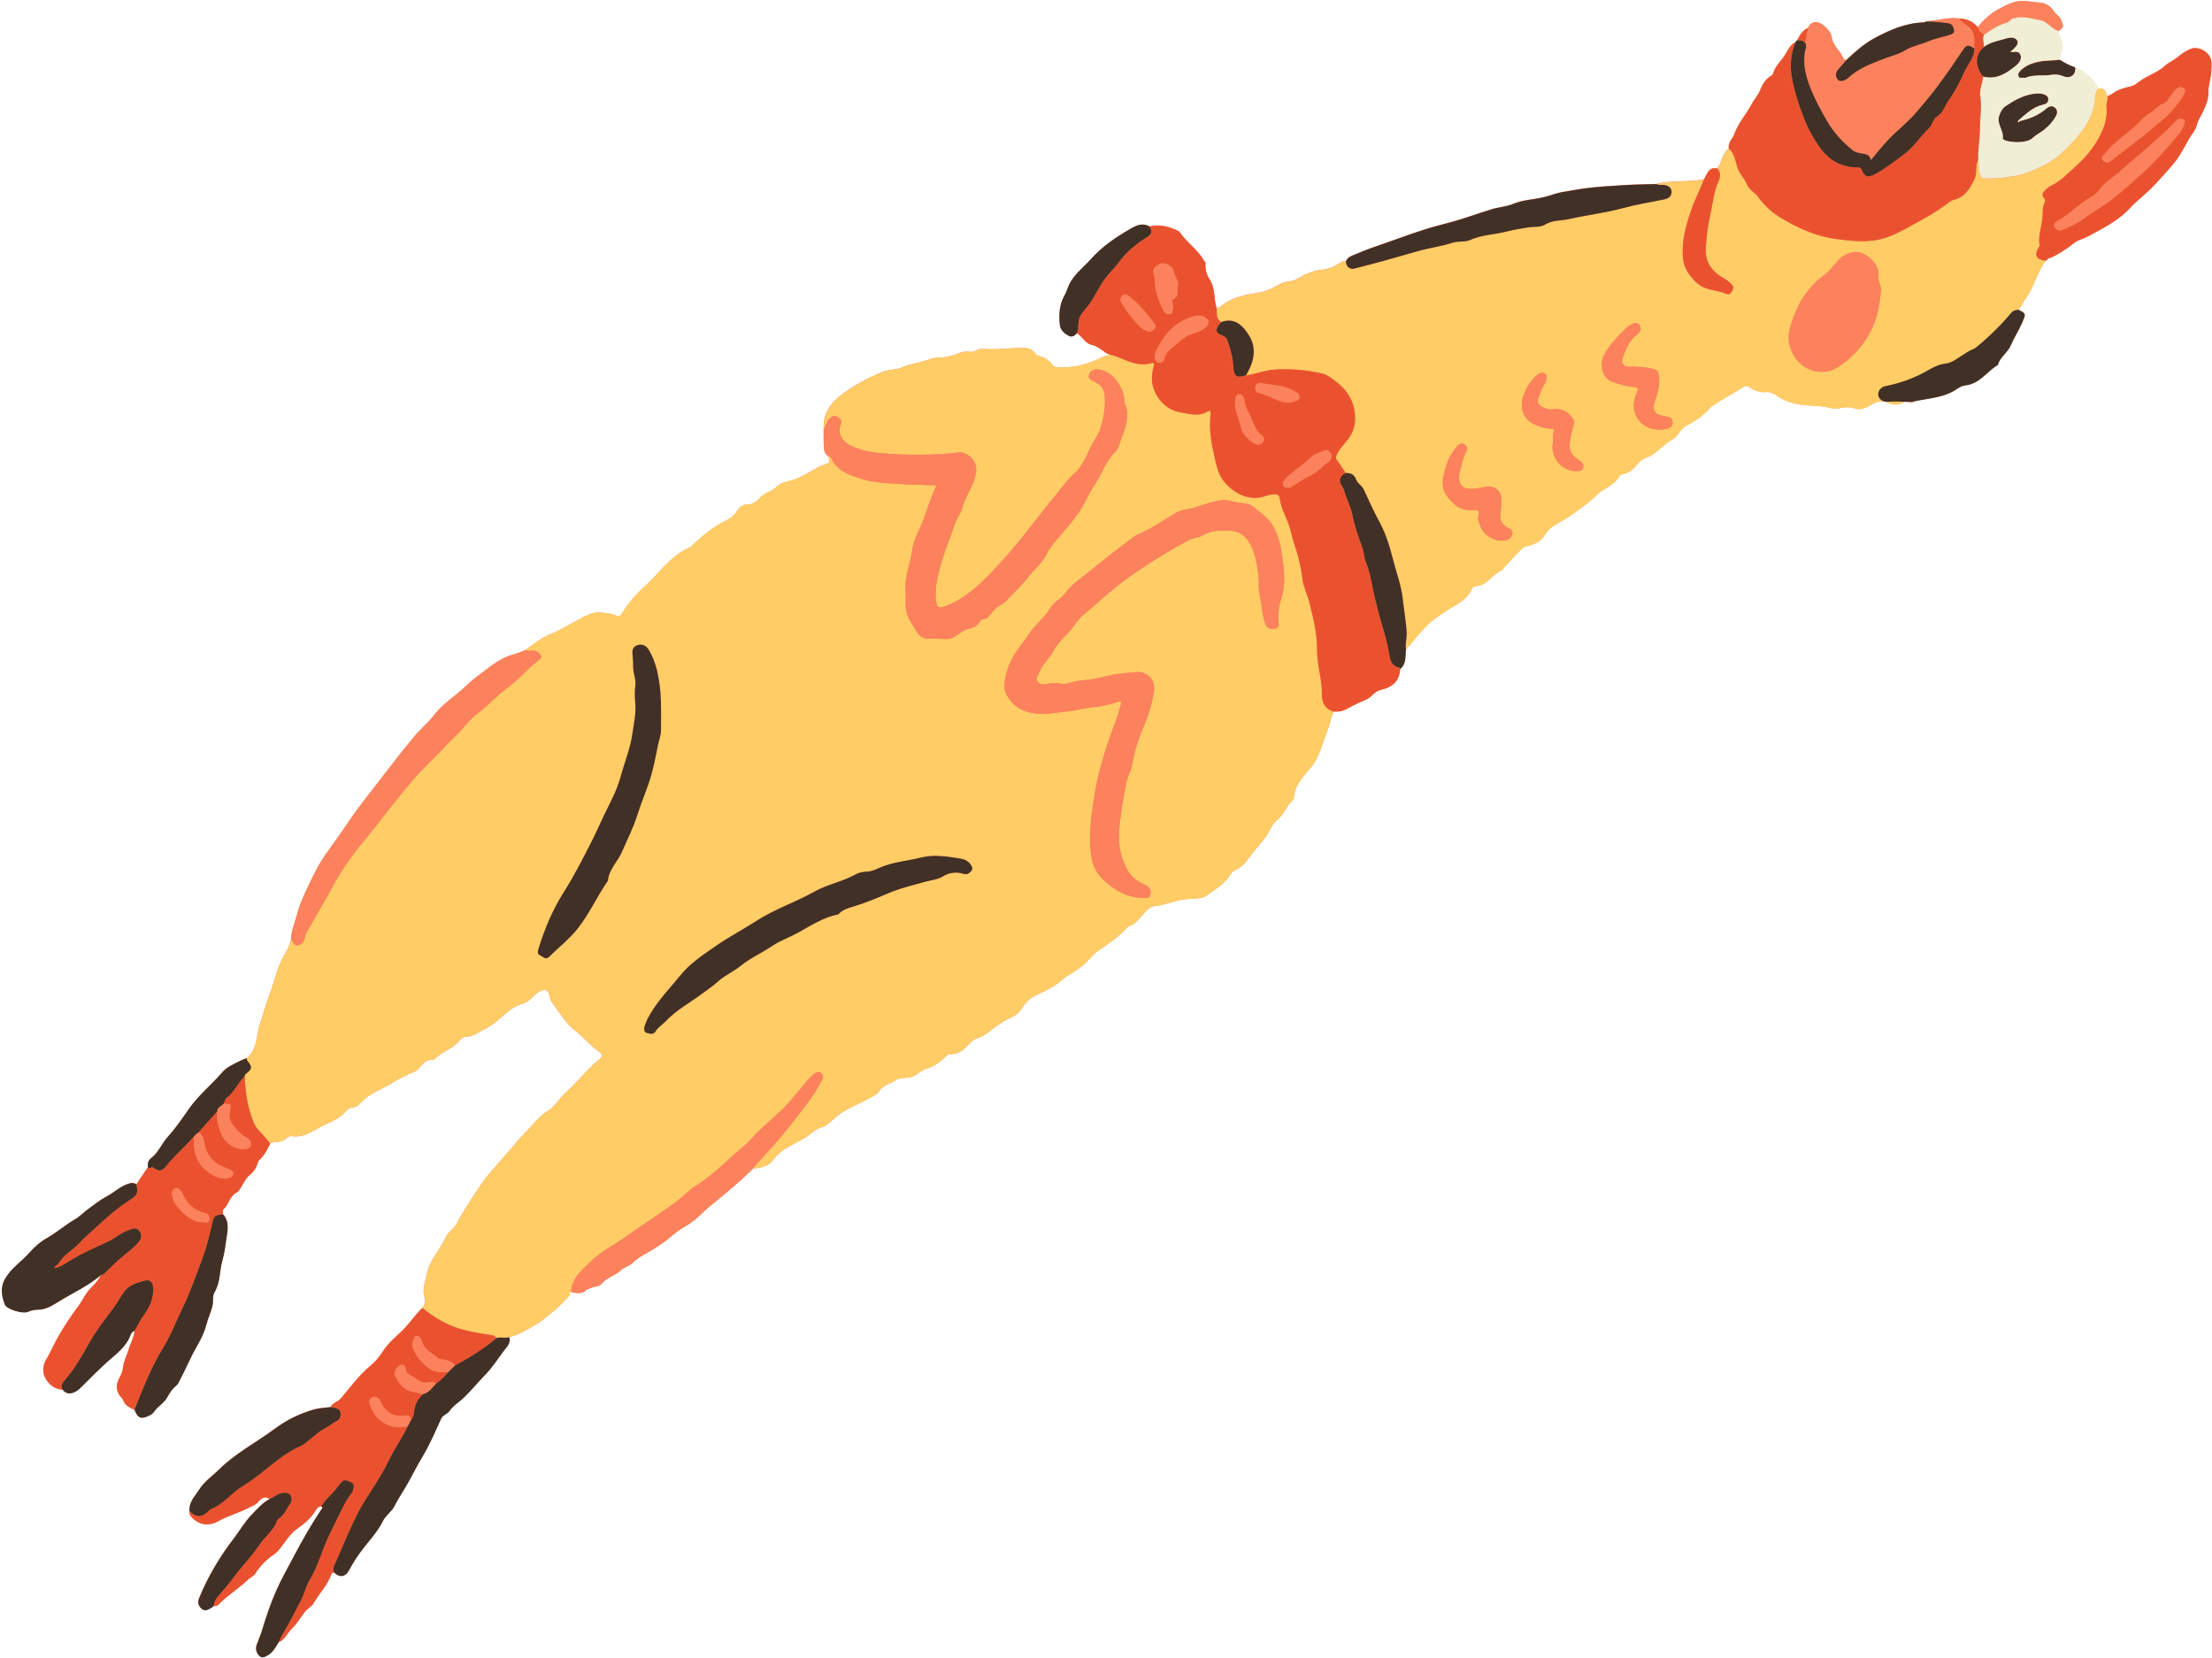 <?xml version="1.0" encoding="UTF-8"?><svg xmlns="http://www.w3.org/2000/svg" xmlns:xlink="http://www.w3.org/1999/xlink" height="358.8" preserveAspectRatio="xMidYMid meet" version="1.0" viewBox="-0.4 -0.2 478.6 358.8" width="478.6" zoomAndPan="magnify"><g id="change1_1"><path d="M478.06,14.92c-0.01,1.69-0.68,3.25-0.64,4.9c0.03,1.46-0.51,2.7-1.1,3.99c-0.46,1.02-1.15,1.92-1.41,3.05 c-0.28,1.19-1.19,2.08-1.78,3.14c-0.69,1.25-1.36,2.52-2.14,3.72c-0.57,0.88-1.26,1.7-1.96,2.49c-1.32,1.49-2.63,2.98-4.03,4.38 c-1.47,1.47-3.16,2.73-4.56,4.25c-2.21,2.4-5,3.91-7.79,5.42c-0.98,0.53-1.97,1.1-3.04,1.44c-0.99,0.32-1.66,1.07-2.47,1.61 c-1.39,0.94-2.76,1.9-4.37,2.44c-0.28,0.1-0.28,0.5-0.63,0.46c-1.68,2.35-2.35,5.21-3.93,7.63c-0.64,0.97-1.24,2-1.87,2.99 c1.67,0.87,1.62,0.84,0.74,2.89c-0.7,1.63-1.73,3.18-2.41,4.79c-0.7,1.65-2.36,2.52-2.79,4.25c-2.39,1.41-3.95,4.12-7.06,4.43 c-0.64,0.06-1.3,0.41-1.84,0.79c-2.59,1.79-5.65,1.96-8.59,2.53c-0.31,0.06-0.61,0.14-0.92,0.21c0.01,0.08-0.02,0.17-0.1,0.23 c-0.13,0.09-0.2-0.04-0.24-0.15c-0.45-0.02-0.9-0.05-1.35-0.07c-1.18,0.67-2.36,0.87-3.72,0.16c-0.13-0.07-0.26-0.1-0.39-0.15 c-0.21-0.02-0.41-0.07-0.59-0.14c-1.35-0.16-2.55,0.76-3.74,1.32c-0.87,0.41-1.66,0.5-2.5,0.22c-1.06-0.35-2.11-0.33-3.15-0.07 c-0.79,0.2-1.47,0.17-2.29-0.07c-1.2-0.35-2.5-0.4-3.76-0.46c-2.79-0.14-5.46-0.55-7.8-2.28c-0.62-0.46-1.42-0.75-2.32-0.65 c-1.22,0.14-2.31-0.38-3.31-1.03c-0.53-0.34-0.92-0.43-1.54-0.02c-2.02,1.34-4.21,2.38-6.2,3.78c-0.29,0.2-0.67,0.33-0.88,0.6 c-1.35,1.72-3.22,2.93-5.05,3.86c-1.52,0.78-1.86,2.39-3.17,3.08c-2.07,1.09-3.41,3.21-5.72,3.96c-0.82,0.27-1.44,0.93-2,1.6 c-0.79,0.95-1.72,1.68-2.97,1.94c-0.26,0.05-0.6,0.19-0.71,0.39c-1.09,2.05-3.42,2.61-4.97,4.14c-1.54,1.52-3.32,2.8-5.1,4.06 c-0.95,0.67-1.92,1.25-2.93,1.83c-1.12,0.64-2.38,1.35-3.05,2.55c-0.89,1.57-2.32,2.22-3.94,2.58c-0.45,0.1-0.86,0.28-1.14,0.56 c-1.34,1.36-2.62,2.76-3.92,4.16c-0.13,0.14-0.2,0.4-0.36,0.46c-2.09,0.91-3.25,3.36-5.8,3.52c-0.37,0.02-0.69,0.33-0.81,0.64 c-0.77,1.93-2.56,2.9-4.13,3.84c-1.38,0.82-2.71,1.72-3.97,2.68c-0.9,0.68-1.7,1.45-2.45,2.27c-1.26,1.37-2.39,2.86-3.63,4.24 c-0.09,0.75-0.05,1.53-0.17,2.27c-0.03,0.18-0.07,0.37-0.12,0.54c-0.1,0.36-0.26,0.7-0.51,1.01c-0.12,0.16-0.27,0.31-0.44,0.45 c-0.18,2.47-1.54,3.87-4.11,4.45c-0.71,0.16-1.45,0.63-1.94,1.17c-0.81,0.88-1.9,1.17-2.89,1.63c-0.82,0.37-1.64,0.83-2.4,1.24 c-0.52,0.28-1.01,0.47-1.51,0.58c-0.5,0.11-1.01,0.14-1.55,0.09c-0.44,1.12-0.72,2.31-1.09,3.45c-0.12,0.38-0.25,0.76-0.4,1.12 c-1.03,2.58-1.54,5.33-3.49,7.63c-1.56,1.85-3.47,3.8-3.64,6.54c-0.01,0.12-0.02,0.28-0.09,0.34c-1.5,1.21-1.97,3.25-3.53,4.43 c-0.95,0.72-1.39,1.86-1.97,2.86c-1.1,1.91-2.76,3.37-4,5.15c-0.83,1.2-1.77,2.25-3.15,2.83c-0.64,0.27-0.94,0.91-1.33,1.46 c-1.24,1.76-3.15,2.82-4.82,4.06c-0.95,0.71-2.56,0.61-3.89,0.71c-1.58,0.12-3.08,0.55-4.58,0.97c-0.88,0.24-1.73,0.49-2.67,0.55 c-1.35,0.1-2.05,1.29-2.88,2.17c-0.81,0.85-1.49,1.82-2.71,2.15c-0.17,0.05-0.31,0.22-0.44,0.36c-1.86,2.01-4.08,3.54-6.34,5.06 c-1.29,0.87-2.13,2.33-3.44,3.27c-0.91,0.66-1.78,1.34-2.79,1.87c-0.85,0.44-1.54,1.19-2.32,1.78c-1.62,1.23-3.52,1.98-5.3,2.91 c-1.07,0.56-1.87,1.43-2.47,2.41c-0.58,0.95-1.26,1.62-2.28,2.07c-1.86,0.82-3.5,2.02-5.08,3.26c-0.66,0.52-1.38,0.99-2.11,1.2 c-0.95,0.27-1.59,0.82-2.19,1.48c-1.08,1.2-2.26,2.18-4.01,2.06c-0.5-0.03-0.75,0.4-1.05,0.67c-1.17,1.05-2.39,2.02-3.95,2.45 c-1.37,0.38-2.26,1.65-3.73,1.92c-1.03,0.19-2.17-0.03-3.1,0.65c-1.08,0.79-2.49,0.87-3.39,2.22c-0.68,1.03-2.15,1.57-3.36,2.23 c-1.99,1.07-4.17,1.85-5.92,3.33c-1.1,0.93-2.04,2.04-3.53,2.47c-1.08,0.31-1.9,1.21-2.82,1.83c-2.47,1.66-5.5,2.48-7.38,5.08 c-0.12,0.17-0.26,0.33-0.4,0.47c-0.41,0.41-0.9,0.7-1.43,0.92c-0.78,0.32-1.66,0.47-2.54,0.52c-1.78,1.76-3.65,3.42-5.57,5.03 c-0.64,0.54-1.28,1.07-1.93,1.6c-1.24,1.02-2.49,2.01-3.65,3.14c-1.08,1.05-2.27,2.06-3.65,2.82c-1.19,0.66-2.29,1.55-3.33,2.43 c-1.3,1.1-2.71,1.95-4.14,2.84c-1.21,0.76-2.58,1.33-3.64,2.43c-0.73,0.76-1.99,1.01-2.76,1.76c-1.23,1.19-3.02,1.51-4.11,2.88 c-0.54,0.69-1.49,0.5-2.2,0.86c-0.35,0.18-0.77,0.21-1.11,0.51c-1,0.89-2.16,0.72-3.32,0.38c-0.09,0.07-0.17,0.15-0.26,0.22 c0.02,0.28-0.01,0.56-0.21,0.76c-1.19,1.15-2.22,2.46-3.57,3.45c-1.12,0.83-2.13,1.83-3.33,2.52c-1.9,1.09-3.74,2.35-5.95,2.83 c0.31,1.35-0.65,2.18-1.33,3.1c-1.23,1.64-2.32,3.38-3.75,4.86c-1.62,1.67-3.09,3.47-4.76,5.09c-1.03,1-2.31,1.73-3.14,2.94 c-0.46,0.67-1.4,0.8-1.79,1.64c-1.22,2.65-2.37,5.35-3.84,7.87c-1.02,1.74-2,3.5-2.93,5.29c-1.02,1.98-2.35,3.76-3.33,5.76 c-0.58,1.19-1.83,1.89-2.45,3.14c-1.11,2.24-2.81,4.09-4.34,6.05c-1.16,1.49-2.2,3.1-3.09,4.76c-0.78,1.46-2.1,1.54-3.21,0.39 c-0.17,0.09-0.46,0.14-0.51,0.27c-0.82,2.45-2.67,4.27-3.93,6.45c-0.44,0.77-1.29,1.1-1.85,1.82c-0.94,1.19-1.66,2.54-2.8,3.62 c-0.77,0.73-1.26,1.8-2.12,2.52c-0.05,0.04-0.1,0.09-0.16,0.13c-0.16,0.13-0.32,0.23-0.53,0.23c-0.5,0.76-0.92,1.59-1.56,2.25 c-0.21,0.22-0.46,0.42-0.73,0.59c-0.66,0.41-1.38,0.75-1.93,0.22c-0.61-0.6-0.93-1.48-0.59-2.41c0.42-1.14,0.9-2.27,1.25-3.44 c0.83-2.75,1.76-5.47,2.9-8.09c1.18-2.69,2.64-5.25,4.01-7.85c1.75-3.32,3.62-6.58,5.69-9.71c0.19-0.28,0.56-0.53,0.13-0.9 c-0.52,0.03-0.93,0.37-1.14,0.75c-1.01,1.79-2.55,3.02-4.18,4.18c-1.07,0.76-1.84,1.84-2.62,2.87c-0.71,0.94-1.29,1.91-2.33,2.63 c-1.58,1.09-2.97,2.45-4.01,4.13c-0.34,0.55-1.08,0.83-1.58,1.31c-2.02,1.93-4.44,3.4-6.38,5.41c-0.17,0.18-0.34,0.26-0.52,0.29 c-0.17,0.03-0.35,0.02-0.54,0.02c-0.18,0.14-0.35,0.32-0.56,0.43c-0.65,0.35-1.26,0.82-2.05,0.15c-0.76-0.65-0.87-1.44-0.55-2.24 c1.91-4.7,4.49-9.01,7.58-13.04c1.28-1.67,2.32-3.54,3.81-5.06c1.2-1.22,2.31-2.56,3.87-3.39c-0.96-0.77-1.89-0.1-2.33,0.48 c-0.59,0.77-1.31,0.95-2.06,1.35c-2.16,1.16-4.55,1.73-6.69,2.95c-2.14,1.22-4.37,0.84-5.93-1.04c-0.08-0.1-0.15-0.2-0.19-0.29 c-0.14-0.29-0.14-0.56-0.12-0.88c-0.02-0.22-0.01-0.43,0.01-0.64c0.02-0.19,0.05-0.36,0.1-0.54c0.01-0.06,0.02-0.12,0.04-0.18 c0.02-0.07,0.05-0.14,0.08-0.21c0.05-0.13,0.09-0.27,0.15-0.39c0.18-0.39,0.41-0.76,0.65-1.12c0.37-0.54,0.78-1.06,1.13-1.61 c1.11-1.74,2.84-2.88,4.28-4.3c3.58-3.55,8.08-5.84,12.08-8.82c2.55-1.9,5.4-3.27,8.45-4.14c1.16-0.33,2.41-0.35,3.62-0.51 c0.33-0.99,1.44-1.03,2.09-1.78c2.12-2.47,4.04-5.15,6.58-7.25c1.03-0.85,1.92-1.97,2.59-3.02c1.38-2.18,3.45-3.59,5.11-5.45 c1.16-1.3,2.15-2.76,3.45-3.94c0.54-0.74,0.74-1.38,0.42-2.42c-0.48-1.55,0.2-3.18,0.51-4.76c0.6-3.1,2.87-5.34,4.13-8.1 c0.54-1.19,1.82-1.82,2.4-3c1.16-2.34,2.67-4.48,4.06-6.66c1.38-2.16,2.98-4.22,4.73-6.14c2.16-2.36,4.11-4.93,6.36-7.21 c1.46-1.49,2.69-3.21,4.57-4.33c1.56-0.93,2.41-2.7,3.8-3.92c2.56-2.24,4.58-5.03,7.24-7.17c0.79-0.64,1.03-1.02-0.06-1.77 c-1.85-1.27-3.29-3.12-5.05-4.48c-2.14-1.66-3.38-3.88-4.92-5.94c-0.36-0.48-0.58-0.99-0.68-1.6c-0.21-1.35-0.92-1.63-2.16-0.97 c-1.31,0.7-2.09,2.2-3.55,2.59c-3.31,0.88-5.08,3.97-8.01,5.37c-1.43,0.68-2.68,1.79-4.38,1.87c-0.42,0.02-0.89,0.16-1.16,0.53 c-1.45,2-3.97,2.59-5.64,4.28c-0.08,0.08-0.21,0.18-0.3,0.17c-1.53-0.16-2.31,0.9-3.14,1.9c-0.2,0.24-0.46,0.46-0.74,0.58 c-1.75,0.74-3.51,1.56-5.08,2.56c-2.24,1.44-4.95,2.18-6.75,4.3c-0.45,0.52-0.98,0.9-1.69,0.97c-0.49,0.04-1.01,0.21-1.28,0.56 c-1.2,1.55-2.99,2.39-4.62,3.1c-2.31,1.02-4.39,2.96-7.23,2.53c-0.78-0.12-1.2,0.55-1.76,0.87c-0.23,0.13-0.48,0.21-0.73,0.27 c-0.74,0.16-1.53,0.08-2.22,0.42c-0.46,0.99-0.95,1.97-1.63,2.81c-0.23,0.28-0.47,0.55-0.75,0.8c-0.17,0.15-0.23,0.3-0.28,0.48 c-0.3,1.06-0.76,1.9-1.7,2.65c-0.92,0.73-1.42,1.97-2.11,2.98c-0.2,0.29-0.37,0.7-0.65,0.82c-1.62,0.71-1.79,2.55-2.92,3.64 c-0.08,0.08-0.13,0.16-0.16,0.25c-0.03,0.09-0.03,0.19-0.03,0.29c0,0.2,0.04,0.4,0,0.59c0.84,0.92,1.04,1.95,1.01,3.01 c-0.01,0.42-0.06,0.85-0.12,1.28c-0.03,0.21-0.06,0.43-0.1,0.64c-0.26,1.69-0.42,3.42-0.9,5.03c-0.68,2.29-0.41,4.79-1.73,6.94 c-0.46,0.76-0.21,1.84-0.41,2.78c-0.31,1.48-0.99,2.82-1.37,4.28c-0.39,1.54-1.14,3.08-1.94,4.45c-1.51,2.59-2.62,5.38-4.04,8 c-0.14,0.25-0.26,0.47-0.48,0.65c-0.87,0.7-1.46,1.58-2,2.58c-0.48,0.89-1.39,1.56-2.15,2.28c-0.53,0.5-0.78,1.21-1.53,1.56 c-1.69,0.79-2.51,1.02-3.39-1.16c-0.98-0.51-2.04-0.93-2.44-2.12c-0.07-0.2-0.24-0.38-0.39-0.55c-1.29-1.42-1.21-2.9-0.29-4.5 c0.36-0.62,0.6-1.36,0.67-2.08c0.15-1.36,0.84-2.53,1.2-3.79c0.38-1.37,1.18-2.6,1.27-4.05c-0.12,0.03-0.22,0.09-0.31,0.15 c-0.28,0.2-0.46,0.5-0.56,0.76c-0.93,2.55-3.06,4.05-4.96,5.75c-1.96,1.75-3.78,3.63-5.65,5.48c-0.49,0.49-1,0.94-1.69,1.21 c-1,0.39-1.74,0.18-2.39-0.62c-1.85-0.12-3.12-1.26-3.84-2.75c-0.57-1.17-0.41-2.57,0.34-3.84c0.92-1.56,1.63-3.25,2.53-4.83 c1.32-2.33,2.8-4.56,4.42-6.71c0.91-1.22,1.5-2.71,2.59-3.78c0.44-0.44,0.87-0.87,1.25-1.34c0.38-0.47,0.72-0.96,0.99-1.52 c-1.02,0.87-2.11,1.62-3.24,2.32c-0.38,0.23-0.76,0.46-1.14,0.68c-1.53,0.89-3.1,1.71-4.61,2.64c-1.4,0.86-2.89,1.87-4.74,1.84 c-0.69-0.01-1.39,0.19-2.07,0.47c-1.16,0.48-4.57-0.57-4.96-1.56c-0.7-1.82-1.06-3.65,0.01-5.55c1.32-2.35,3.59-3.75,5.3-5.7 c1.09-1.25,2.4-2.39,3.77-3.15c2.16-1.21,3.97-2.86,6.1-4.08c1.04-0.59,1.88-1.52,2.86-2.23c1.29-0.94,2.55-1.94,3.95-2.69 c1.67-0.88,3.03-2.28,4.9-2.82c0.6-0.17,1.06-0.16,1.55,0.18c0.83-1.24,1.67-2.47,2.5-3.71c-0.04-0.21-0.05-0.41-0.04-0.6 c0.02-0.38,0.15-0.71,0.39-1.02c0.12-0.15,0.27-0.3,0.45-0.44c1.51-1.19,2.19-3.05,3.45-4.45c1.71-1.89,3.15-4,4.59-6.07 c2.08-2.98,4.9-5.22,7.23-7.94c1.06-1.24,2.67-1.86,4.13-2.61c0.19-0.1,0.39-0.17,0.6-0.25s0.41-0.14,0.61-0.21c0,0,0,0,0,0 c0.23-0.19,0.43-0.38,0.62-0.59c0.31-0.36,0.55-0.74,0.75-1.15c0.15-0.29,0.27-0.6,0.38-0.91c0.32-0.99,0.46-2.06,0.66-3.11 c0.33-1.72,1.04-3.37,1.51-5.08c0.56-2.03,1.44-3.93,2.01-5.98c0.58-2.07,1.38-4.19,2.52-6.08c0.13-0.21,0.25-0.43,0.35-0.65 c0.32-0.66,0.54-1.35,0.78-2.04c-0.04-1.39,0.41-2.66,0.82-3.95c0.14-0.43,0.27-0.86,0.38-1.29c0.62-2.42,1.68-4.71,2.75-6.92 c0.99-2.06,1.99-4.17,3.33-6.07c1.64-2.34,3.35-4.65,4.94-7.03c1.98-2.97,4.2-5.76,6.38-8.57c2.7-3.48,5.36-6.99,8.19-10.36 c1.24-1.47,2.77-2.7,3.96-4.24c1.4-1.8,3.1-3.23,4.92-4.63c1.54-1.19,2.93-2.74,4.49-3.88c2.51-1.84,4.86-4.04,8.03-4.85 c0.84-0.21,1.63-0.6,2.45-0.9c1.85-1.34,3.59-2.74,5.82-3.6c1.87-0.73,3.66-1.91,5.5-2.84c1.63-0.82,3.19-1.94,5.16-1.67 c1.01,0.14,2.08,0.19,3,0.57c0.81,0.34,1.17,0.11,1.54-0.49c1.37-2.2,3.11-4.21,4.98-5.88c3.12-2.78,5.46-6.51,9.51-8.24 c0.48-0.2,0.84-0.69,1.24-1.06c2-1.87,4.17-3.56,6.62-4.76c1.16-0.57,2.02-1.23,2.63-2.35c0.42-0.77,1.32-1.19,2.08-1.17 c1.24,0.03,1.91-0.69,2.66-1.39c0.54-0.52,1.09-1,1.82-1.26c0.74-0.26,1.36-0.71,1.93-1.25c0.95-0.91,2.26-1.02,3.43-1.41 c1.73-0.57,3.27-1.51,4.84-2.4c0.51-0.29,1.01-0.59,1.57-0.77c0.44-0.15,0.77-0.25,1.01-0.36c0.71-0.32,0.58-0.62,0.06-1.81 c-0.3-0.2-0.48-0.47-0.59-0.76c-0.04-0.1-0.07-0.2-0.09-0.3c-0.05-0.19-0.08-0.39-0.09-0.59c-0.08-1.33-0.05-2.67-0.06-4 c-0.13-2.8,0.99-5.07,3.09-6.82c2.87-2.39,6.17-4.13,9.59-5.56c1.34-0.56,2.99-0.4,4.35-1.02c1.88-0.85,3.94-0.96,5.84-1.73 c1.31-0.53,2.84-0.22,4.23-0.62c0.49-0.14,0.98-0.22,1.46-0.42c0.93-0.39,1.88-0.79,2.96-0.59c0.54,0.1,1.06-0.02,1.58-0.34 c0.41-0.25,1-0.3,1.5-0.26c2.08,0.15,4.14-0.04,6.21-0.16c0.64-0.04,1.27-0.01,1.91-0.06c1.04-0.08,2.25,0.07,2.99,1.09 c0.25,0.34,0.52,0.56,0.94,0.66c1.15,0.26,2.12,0.9,2.8,1.84c0.41,0.56,0.86,0.58,1.41,0.61c3.46,0.16,6.65-0.8,9.7-2.32 c0.42-0.21,0.96-0.12,1.3-0.53c-0.26-0.05-0.48-0.13-0.72-0.29c-1.01-0.66-1.89-1.5-3.17-1.78c-0.18-0.04-0.34-0.1-0.49-0.17 c-1.07-0.5-1.65-1.72-2.67-2.34c-0.34,0.43-0.77,0.75-1.25,0.74c-0.16,0-0.33-0.04-0.49-0.13c-0.95-0.49-1.84-1.24-1.96-2.36 c-0.25-2.22-0.12-4.41,1.02-6.43c0.29-0.51,0.5-1.07,0.7-1.62c0.98-2.67,3.28-4.26,5.06-6.27c2.45-2.76,5.5-4.76,8.67-6.59 c1.23-0.71,2.5-1.22,3.9-0.43c2.17-0.49,4.2-0.05,6.15,0.93c0.2,0.1,0.4,0.25,0.53,0.43c1.49,2.2,3.83,3.67,5.14,6.02 c0.11,0.19,0.35,0.3,0.33,0.58c-0.08,1.28,0.22,2.45,0.93,3.54c1.22,1.86,0.84,4.12,1.47,6.13c0.27-0.06,0.61-0.03,0.79-0.19 c2.47-2.17,5.55-2.66,8.62-3.16c1.69-0.28,3.16-1.17,4.62-1.94c1.01-0.54,2.07-0.34,3.05-0.78c0.64-0.29,1.22-0.66,1.84-0.98 c1.33-0.69,2.71-1.14,4.27-1.26c1.11-0.08,2.25-0.6,3.26-1.24c0.46-0.29,0.91-0.67,1.53-0.49c0.36-1.08,1.3-1.23,2.22-1.64 c2.19-0.97,4.45-1.71,6.7-2.5c3.66-1.29,7.29-2.66,11.06-3.66c2.23-0.6,4.5-1.17,6.67-1.93c1.58-0.56,3.19-1.03,4.78-1.56 c1.52-0.51,3.22-0.55,4.68-1.17c2.12-0.9,4.38-0.95,6.56-1.44c1.49-0.34,2.88-0.96,4.43-1.19c1.38-0.2,2.79-0.51,4.17-0.7 c3.08-0.42,6.21-0.58,9.32-0.78c2.19-0.13,4.39-0.14,6.58-0.21c1.27-0.31,2.55-0.44,3.84-0.51c2.15-0.13,4.32-0.1,6.44-0.47 c0.36-0.54,0.6-1.24,1-1.75c0.39-0.51,0.94-0.83,1.92-0.62c0.52-0.65,0.78-1.46,1.09-2.24c0.31-0.78,0.67-1.52,1.4-2.06 c-0.04-0.16-0.05-0.32-0.04-0.47c0.01-0.45,0.18-0.84,0.4-1.21c0.29-0.5,0.66-0.97,0.84-1.5c0.84-2.38,2.6-4.28,3.75-6.48 c0.57-1.08,1.44-1.95,1.9-3.18c0.39-1.03,1.2-2.36,2.45-3.01c0.09-0.05,0.2-0.14,0.22-0.23c0.39-1.65,1.69-2.78,2.57-4.11 c0.23-0.35,0.45-0.76,0.68-1.15c0.23-0.39,0.49-0.78,0.82-1.1c0.22-0.22,0.47-0.4,0.76-0.54c0.11-0.14,0.23-0.27,0.34-0.41 c0.03-0.03,0.05-0.07,0.08-0.1c0.16-0.29,0.32-0.57,0.49-0.85c0.46-0.75,1.02-1.42,1.88-1.81c0.63-1.41,1.85-1.5,2.96-0.78 c0.16,0.1,0.32,0.22,0.47,0.35c0.78,0.68,1.53,1.38,1.71,2.69c0.17,1.16,1.15,2.26,1.92,3.27c0.38,0.49,0.38,1.28,1.12,1.5 c1.93-1.79,3.9-3.58,6.21-4.81c3.28-1.75,6.69-3.25,10.52-3.37c0.09,0,0.19-0.03,0.28-0.07c0.09-0.04,0.18-0.08,0.28-0.11 c0.01-0.02,0.02-0.04,0.04-0.06c0.01-0.02,0.02-0.03,0.04-0.03c2.34-0.07,4.62-0.9,7-0.6c0.41,0.01,0.81,0.05,1.19,0.13 c0.29,0.06,0.56,0.13,0.83,0.23c0.8,0.3,1.51,0.79,2.11,1.53c1.01-1.22,2.08-2.29,3.38-3.19c0.43-0.3,0.89-0.58,1.38-0.83 c1.74-0.91,3.37-1.8,5.32-1.64c1.12,0.09,2.23,0.27,3.36,0.35c1.29,0.09,2.39,0.76,3.11,1.98c0.38,0.65,1.17,0.86,1.49,1.77 c0.53,1.47,0.73,1.4-0.62,2.46c0.35,1.54,1.55,2.96,0.51,4.69c-0.16,0.27-0.05,0.69-0.09,1.09c-0.01,0.13-0.04,0.26-0.1,0.38 c0.53,0.32,1.06,0.63,1.61,0.91c0.55,0.28,1.11,0.53,1.71,0.72c1.82,0.87,3.44,1.97,4.57,3.72c0.1,0.16,0.19,0.3,0.25,0.45 c0.07,0.15,0.11,0.3,0.12,0.48c0.46-0.08,0.8-0.09,1.06,0.01c0.09,0.03,0.17,0.08,0.24,0.14c0.29,0.24,0.49,0.7,0.72,1.49 c0.17-0.09,0.35-0.15,0.52-0.23s0.35-0.16,0.52-0.28c1.23-0.94,2.68-1.35,4.19-1.67c0.62-0.13,1.25-0.66,1.74-1.03 c1.73-1.3,3.91-1.91,5.44-3.32c0.9-0.83,1.99-1.24,2.89-2.01c0.77-0.66,1.7-1.26,2.66-1.69c1.54-0.69,3.76,0.36,4.37,1.94 C478.21,13.22,478.06,14.04,478.06,14.92z" fill="#FB825C"/></g><g id="change2_1"><path d="M288.16,153.75c-1.38-0.38-2.14-1.35-2.41-2.47c-0.09-0.37-0.13-0.76-0.12-1.15 c0.07-3.29-1.07-6.41-1.05-9.67c0.02-3.53-0.8-6.93-1.67-10.32c-0.44-1.72-1.29-3.37-1.5-5.11c-0.23-1.9-0.61-3.77-1.14-5.57 c-0.46-1.57-1.04-3.13-1.38-4.72c-0.52-2.46-2.07-4.55-2.38-7.06c-0.09-0.71-0.5-1.05-1.23-0.94c-0.59,0.09-1.21,0.1-1.75,0.32 c-4.28,1.71-8.74-1.69-10.06-4.7c-0.68-1.56-0.97-3.32-1.36-5.02c-0.62-2.71-0.85-5.4-0.56-8.15c0.06-0.57-0.22-0.64-0.63-0.39 c-1.92,1.2-3.96,0.52-5.88,0.21c-3.2-0.51-5.73-3.35-6.15-6.56c-0.15-1.14,0.04-2.29,0.34-3.4c0.14-0.5,0.05-0.88-0.51-0.71 c-2.73,0.83-5.05-0.43-7.44-1.38c-0.52-0.2-1.06-0.33-1.59-0.5c-0.33,0.41-0.87,0.32-1.3,0.53c-3.05,1.52-6.24,2.48-9.7,2.32 c-0.56-0.03-1.01-0.04-1.41-0.61c-0.67-0.94-1.64-1.57-2.8-1.84c-0.42-0.1-0.69-0.32-0.94-0.66c-0.74-1.02-1.94-1.16-2.99-1.09 c-0.64,0.05-1.27,0.02-1.91,0.06c-2.07,0.12-4.13,0.31-6.21,0.16c-0.5-0.04-1.1,0.02-1.5,0.26c-0.52,0.32-1.04,0.44-1.58,0.34 c-1.08-0.2-2.03,0.2-2.96,0.59c-0.49,0.21-0.98,0.28-1.46,0.42c-1.39,0.4-2.91,0.08-4.23,0.62c-1.9,0.77-3.96,0.88-5.84,1.73 c-1.36,0.62-3.01,0.45-4.35,1.02c-3.42,1.43-6.72,3.16-9.59,5.56c-2.1,1.75-3.22,4.02-3.09,6.82c0.53-0.73,0.62-1.69,1.33-2.36 c0.5-0.48,0.93-0.73,1.56-0.38c0.64,0.35,1.13,0.82,0.8,1.63c-0.64,1.6-0.09,2.95,1.07,3.96c0.74,0.64,1.76,1.01,2.72,1.34 c1.61,0.57,3.29,0.83,4.99,0.98c5.67,0.5,11.34,0.47,17-0.17c1.31-0.15,3.09,1.35,3.45,2.93c0.22,0.96-0.01,1.82-0.29,2.76 c-0.66,2.3-2.18,4.21-2.72,6.56c-0.23,0.99-1.04,1.83-1.39,2.86c-1.11,3.29-2.5,6.49-3.37,9.84c-0.6,2.29-1.16,4.68-0.83,7.14 c0.2,1.52,0.6,1.72,2.01,1.19c4.06-1.52,7.19-4.41,10.05-7.41c3.15-3.31,6.12-6.84,8.92-10.49c2.44-3.18,4.99-6.27,7.51-9.39 c0.4-0.49,0.86-0.93,1.34-1.35c1.78-1.53,2.62-3.67,3.57-5.71c0.66-1.41,1.69-2.61,2.15-4.11c0.73-2.37,1.17-4.76,0.92-7.26 c-0.14-1.43-0.99-2.28-2.2-2.88c-0.63-0.31-1.5-0.58-1.16-1.51c0.31-0.85,1.12-1.27,2.04-1.13c1.65,0.26,2.93,1.15,3.92,2.48 c0.97,1.29,1.59,2.73,1.66,4.35c0.04,0.86,0.58,1.57,0.61,2.41c0.06,1.78-0.35,3.45-1.04,5.09c-0.52,1.24-0.67,2.69-1.66,3.65 c-2.04,1.99-2.79,4.76-4.37,7.03c-1,1.44-1.72,3.11-2.6,4.67c-1.52,2.67-3.67,4.83-5.58,7.18c-0.75,0.92-1.57,1.83-2.06,2.89 c-0.95,2.06-2.7,3.41-4.04,5.12c-1.36,1.74-2.98,3.24-4.46,4.86c-0.45,0.49-1,0.93-1.58,1.25c-0.86,0.48-1.53,1.12-2.09,1.91 c-0.42,0.59-0.84,1.15-1.68,1.18c-0.21,0.01-0.53,0.16-0.61,0.33c-0.51,1.1-1.49,1.46-2.55,1.73c-1.19,0.3-2.08,1.13-3.09,1.75 c-0.64,0.39-1.29,0.51-2.04,0.45c-1.11-0.09-2.23-0.11-3.34-0.06c-1.25,0.06-2.1-0.45-2.72-1.52c-0.68-1.16-1.48-2.2-1.99-3.5 c-0.74-1.89-0.3-3.75-0.43-5.61c-0.21-2.98,1.05-5.65,1.41-8.5c0.2-1.54,0.85-3.07,1.54-4.49c1.1-2.26,1.7-4.68,2.65-6.98 c0.36-0.87,0.71-1.75,1.06-2.62c-0.89-0.02-1.79,0.06-2.66-0.07c-1.25-0.18-2.49,0-3.74-0.09c-3.28-0.24-6.67-0.22-9.74-1.2 c-2.37-0.75-5.17-1.56-6.49-4.25c-0.19-0.38-0.51-0.72-0.96-0.86c0.52,1.19,0.65,1.49-0.06,1.81c-0.24,0.11-0.57,0.22-1.01,0.36 c-0.56,0.18-1.05,0.48-1.57,0.77c-1.57,0.89-3.1,1.83-4.84,2.4c-1.17,0.39-2.48,0.5-3.43,1.41c-0.57,0.55-1.2,0.99-1.93,1.25 c-0.73,0.26-1.27,0.74-1.82,1.26c-0.75,0.71-1.42,1.43-2.66,1.39c-0.76-0.02-1.66,0.39-2.08,1.17c-0.61,1.12-1.47,1.78-2.63,2.35 c-2.45,1.2-4.62,2.89-6.62,4.76c-0.4,0.37-0.76,0.85-1.24,1.06c-4.04,1.73-6.38,5.46-9.51,8.24c-1.87,1.66-3.6,3.68-4.98,5.88 c-0.37,0.59-0.73,0.82-1.54,0.49c-0.92-0.38-1.99-0.44-3-0.57c-1.98-0.27-3.54,0.85-5.16,1.67c-1.84,0.93-3.63,2.11-5.5,2.84 c-2.23,0.87-3.97,2.27-5.82,3.6c0.68,0.32,1.4-0.04,2.11,0.15c0.6,0.17,1.01,0.48,1.25,1c0.27,0.59-0.26,0.91-0.6,1.16 c-2.29,1.7-4.07,4.01-6.38,5.66c-2.43,1.73-4.35,4.01-6.75,5.77c-1.66,1.22-2.87,3.04-4.37,4.5c-1.1,1.07-2.22,2.15-3.24,3.27 c-1.94,2.13-4.1,4.04-6,6.22c-1.79,2.06-3.48,4.2-5.18,6.32c-1.9,2.37-3.73,4.8-5.66,7.13c-2.6,3.13-4.93,6.43-6.84,9.96 c-1.79,3.3-3.71,6.52-5.56,9.78c-0.21,0.37-0.37,0.81-0.44,1.23c-0.15,0.87-0.58,1.52-1.45,1.69c-0.86,0.17-1.07-0.68-1.51-1.14 c-0.24,0.69-0.47,1.38-0.78,2.04c-0.11,0.22-0.22,0.44-0.35,0.65c-1.15,1.89-1.95,4.01-2.52,6.08c-0.57,2.04-1.45,3.95-2.01,5.98 c-0.47,1.7-1.18,3.35-1.51,5.08c-0.2,1.06-0.34,2.12-0.66,3.11c-0.1,0.31-0.23,0.61-0.38,0.91c-0.2,0.4-0.44,0.79-0.75,1.15 c-0.18,0.21-0.39,0.4-0.62,0.59l0,0c-0.06,0.22-0.01,0.4,0.1,0.57c0.04,0.06,0.08,0.11,0.12,0.17c0.94,1.15,0.89,1.59-0.3,2.53 c-0.23,0.18-0.41,0.34-0.41,0.64c0.08,2.19,0.31,4.36,0.81,6.47c0.2,0.84,0.45,1.68,0.75,2.51c0.15,0.41,0.31,0.82,0.49,1.23 c0.55,1.26,1.63,2.03,2.41,3.07c0.33,0.44,0.73,0.84,1.09,1.25c0.69-0.34,1.48-0.26,2.22-0.42c0.25-0.05,0.49-0.13,0.73-0.27 c0.56-0.32,0.98-0.99,1.76-0.87c2.84,0.42,4.92-1.52,7.23-2.53c1.62-0.71,3.41-1.55,4.62-3.1c0.28-0.36,0.79-0.52,1.28-0.56 c0.72-0.06,1.24-0.44,1.69-0.97c1.81-2.11,4.51-2.86,6.75-4.3c1.56-1,3.32-1.83,5.08-2.56c0.28-0.12,0.55-0.34,0.74-0.58 c0.83-1,1.61-2.05,3.14-1.9c0.1,0.01,0.22-0.09,0.3-0.17c1.68-1.7,4.19-2.28,5.64-4.28c0.27-0.38,0.75-0.51,1.16-0.53 c1.7-0.08,2.95-1.19,4.38-1.87c2.92-1.39,4.7-4.49,8.01-5.37c1.46-0.39,2.24-1.89,3.55-2.59c1.24-0.66,1.95-0.38,2.16,0.97 c0.09,0.61,0.31,1.12,0.68,1.6c1.54,2.06,2.78,4.28,4.92,5.94c1.75,1.36,3.19,3.21,5.05,4.48c1.1,0.75,0.85,1.14,0.06,1.77 c-2.66,2.15-4.68,4.94-7.24,7.17c-1.39,1.21-2.24,2.99-3.8,3.92c-1.88,1.12-3.11,2.85-4.57,4.33c-2.24,2.28-4.2,4.84-6.36,7.21 c-1.75,1.92-3.36,3.98-4.73,6.14c-1.39,2.18-2.9,4.33-4.06,6.66c-0.58,1.18-1.86,1.81-2.4,3c-1.26,2.76-3.53,5-4.13,8.1 c-0.3,1.58-0.99,3.21-0.51,4.76c0.33,1.05,0.12,1.68-0.42,2.42c2.7,2.24,5.68,3.94,9.12,4.8c2.03,0.51,4.08,0.83,6.15,1.14 c0.07,0.01,0.13,0.04,0.2,0.08c0.19,0.12,0.37,0.33,0.56,0.48c0.22-0.06,0.44-0.09,0.66-0.09c0.01,0,0.02,0,0.03,0 c0.23-0.01,0.46,0.01,0.7,0.02c0.47,0.03,0.93,0.05,1.38-0.11c2.2-0.48,4.05-1.74,5.95-2.83c1.2-0.69,2.21-1.69,3.33-2.52 c1.35-0.99,2.38-2.3,3.57-3.45c0.2-0.2,0.23-0.48,0.21-0.76c0.09-0.07,0.17-0.15,0.26-0.22c0.2-2.99,2.37-4.72,4.29-6.58 c2.38-2.3,5.39-3.74,8.04-5.67c3.18-2.32,6.53-4.41,9.73-6.7c1.74-1.24,3.19-2.9,5-4.02c3.74-2.32,6.71-5.55,10.06-8.32 c1.36-1.13,2.5-2.53,3.78-3.76c2.08-2,4.36-3.79,6.27-5.96c1.3-1.49,2.56-3.01,3.83-4.53c0.53-0.64,1.04-1.3,1.77-1.74 c0.46-0.28,0.9-0.47,1.4,0c0.48,0.46,0.38,0.93,0.14,1.41c-1.19,2.38-2.72,4.54-4.35,6.62c-1.56,1.99-3.1,4-4.73,5.93 c-1.78,2.1-3.67,4.11-5.51,6.17c-0.13,0.14-0.21,0.32-0.31,0.48c0,0,0,0,0,0c0.88-0.05,1.76-0.2,2.54-0.52 c0.53-0.22,1.02-0.51,1.43-0.92c0.14-0.14,0.28-0.3,0.4-0.47c1.88-2.6,4.91-3.43,7.38-5.08c0.92-0.61,1.73-1.52,2.82-1.83 c1.49-0.43,2.43-1.53,3.53-2.47c1.75-1.48,3.93-2.26,5.92-3.33c1.21-0.65,2.68-1.2,3.36-2.23c0.9-1.35,2.31-1.43,3.39-2.22 c0.93-0.68,2.07-0.46,3.1-0.65c1.47-0.27,2.36-1.54,3.73-1.92c1.55-0.43,2.77-1.4,3.95-2.45c0.3-0.27,0.55-0.7,1.05-0.67 c1.75,0.12,2.93-0.85,4.01-2.06c0.6-0.67,1.24-1.21,2.19-1.48c0.74-0.21,1.45-0.68,2.11-1.2c1.58-1.24,3.22-2.44,5.08-3.26 c1.02-0.45,1.7-1.12,2.28-2.07c0.6-0.98,1.4-1.85,2.47-2.41c1.79-0.93,3.68-1.68,5.3-2.91c0.78-0.59,1.47-1.34,2.32-1.78 c1.01-0.53,1.88-1.21,2.79-1.87c1.31-0.94,2.15-2.4,3.44-3.27c2.26-1.52,4.48-3.05,6.34-5.06c0.13-0.14,0.28-0.32,0.44-0.36 c1.22-0.33,1.9-1.3,2.71-2.15c0.83-0.87,1.53-2.07,2.88-2.17c0.93-0.07,1.79-0.31,2.67-0.55c1.51-0.41,3-0.85,4.58-0.97 c1.33-0.1,2.94,0,3.89-0.71c1.67-1.24,3.58-2.29,4.82-4.06c0.39-0.55,0.68-1.19,1.33-1.46c1.38-0.59,2.31-1.63,3.15-2.83 c1.24-1.79,2.89-3.25,4-5.15c0.58-1,1.02-2.14,1.97-2.86c1.56-1.18,2.03-3.21,3.53-4.43c0.07-0.06,0.08-0.22,0.09-0.34 c0.18-2.75,2.08-4.69,3.64-6.54c1.94-2.3,2.45-5.06,3.49-7.63c0.15-0.37,0.28-0.74,0.4-1.12 C287.44,156.06,287.72,154.87,288.16,153.75C288.16,153.75,288.16,153.75,288.16,153.75C288.16,153.75,288.16,153.75,288.16,153.75z M122.88,279.56c0,0-0.02,0.03-0.02,0.03C122.86,279.6,122.88,279.56,122.88,279.56z M134.18,184.1c-0.93,2.14-2.83,3.8-3.06,6.27 c-2.27,3.29-3.89,6.95-6.37,10.14c-1.87,2.42-4.23,4.23-6.36,6.33c-0.76,0.75-1.3-0.07-1.89-0.3c-0.58-0.23-0.6-0.74-0.42-1.31 c1.33-4.36,3.07-8.53,5.52-12.4c2.14-3.36,3.94-6.92,5.76-10.46c1.05-2.04,1.96-4.13,2.95-6.19c1.29-2.69,2.75-5.33,3.54-8.2 c0.87-3.19,2.16-6.29,2.61-9.57c0.28-2.04,0.76-4.05,0.61-6.19c-0.09-1.3-0.21-2.71,0-4.1c0.2-1.28-0.48-2.61-0.47-3.97 c0.01-0.99-0.08-1.98-0.16-2.96c-0.09-1.06,0.44-1.72,1.41-1.87c0.92-0.14,1.66,0.3,2.16,1.15c1.59,2.71,2.13,5.71,2.45,8.76 c0.24,2.86,0.16,5.72,0.16,8.58c0,1.01-0.41,2-0.61,2.99c-0.59,2.81-1.08,5.64-2.02,8.38c-0.78,2.27-1.7,4.49-2.43,6.79 C136.67,178.77,135.35,181.41,134.18,184.1z M209.69,188.32c-0.41,0.42-0.81,0.84-1.63,0.57c-1.53-0.51-3.17-0.27-4.47,0.55 c-1.1,0.68-2.3,0.74-3.42,1.06c-2.97,0.83-5.96,1.5-8.82,2.76c-2.2,0.97-4.46,1.86-6.78,2.6c-1.19,0.38-2.51,0.65-3.45,1.65 c-0.08,0.08-0.19,0.17-0.3,0.19c-3.19,0.62-5.86,2.44-8.63,3.95c-1.83,0.99-3.81,1.68-5.53,2.84c-2.28,1.54-4.85,2.68-6.96,4.4 c-1.5,1.22-3.28,1.93-4.72,3.25c-1.08,0.99-2.4,1.87-3.6,2.76c-2.58,1.92-5.46,3.46-7.71,5.83c-0.72,0.77-1.66,1.3-2.24,2.25 c-0.46,0.76-1.25,0.52-1.95,0.31c-0.46-0.14-0.57-0.5-0.49-1.2c0.22-0.88,0.72-1.93,1.3-2.9c1.8-3.06,4.3-5.59,6.51-8.34 c2.16-2.68,5-4.48,7.75-6.4c2.78-1.94,5.81-3.51,8.64-5.34c4-2.6,8.48-4.06,12.58-6.35c2.89-1.62,6.18-2.19,9.06-3.8 c0.73-0.41,1.55-0.51,2.4-0.55c0.99-0.04,1.89-0.51,2.8-0.89c2.82-1.2,5.88-1.42,8.82-2.15c2.89-0.72,5.73-0.23,8.57,0.23 c0.8,0.13,1.6,0.49,2.11,1.22C209.87,187.27,210.18,187.83,209.69,188.32z M276.79,129.35c-0.51,1.54-0.73,3.25-0.57,4.95 c0.06,0.62,0.15,1.35-0.76,1.5c-0.93,0.15-1.76,0.04-2.11-1.02c-0.4-1.21-0.67-2.46-0.79-3.73c-0.15-1.7-0.78-3.34-0.6-5.45 c-0.26-2.59-0.45-5.58-1.98-8.25c-0.87-1.52-2.2-2.6-3.99-2.69c-2.16-0.11-4.35-0.18-6.32,1.06c-0.81,0.51-1.83,0.39-2.71,0.85 c-3.85,2.04-7.54,4.33-11.17,6.74c-3.26,2.17-6.26,4.67-9.15,7.28c-1.47,1.32-3.24,2.47-4.29,4.08c-1.44,2.21-3.67,3.69-4.91,6.08 c-0.72,1.39-2.03,2.48-2.72,3.98c-0.4,0.86-1.14,1.85-0.61,2.62c0.49,0.72,1.64,0.58,2.57,0.33c1.37-0.37,2.76,0.4,4.13-0.06 c2.12-0.71,4.4-0.61,6.52-1.13c2.09-0.51,4.16-0.99,6.29-1.08c1.12-0.05,2.29-0.44,3.38-0.01c1.8,0.71,2.59,2.29,2.22,4.38 c-0.4,2.23-1.03,4.38-1.9,6.5c-1.17,2.85-2.27,5.73-2.74,8.84c-0.21,1.39-1.07,2.71-1.34,4.16c-0.64,3.49-1.29,6.96-1.52,10.53 c-0.19,2.9,0.39,5.48,1.67,8c0.79,1.55,2.07,2.58,3.61,3.29c0.44,0.2,0.87,0.4,1.18,0.78c0.46,0.55,0.43,1.21,0.19,1.81 c-0.22,0.55-0.76,0.37-1.24,0.38c-3.59,0.04-6.43-1.65-8.9-3.99c-1.56-1.48-2.39-3.49-2.62-5.61c-0.48-4.52,0.16-8.99,0.93-13.44 c0.93-5.42,2.73-10.58,4.63-15.71c0.37-1,0.64-2.05,0.94-3.08c0.14-0.49,0.01-0.83-0.59-0.62c-1.87,0.67-3.82,1.06-5.78,1.25 c-1.9,0.18-3.72,0.75-5.65,0.92c-1.82,0.16-3.68,0.55-5.5,0.47c-2.96-0.14-5.56-1.21-7.13-3.99c-0.54-0.95-0.61-1.99-0.48-3.02 c0.38-2.95,1.68-5.52,3.51-7.83c0.74-0.93,1.37-1.94,2.06-2.9c1.33-1.83,3.17-3.22,4.32-5.21c0.74-1.27,2.22-1.85,3.11-3.06 c1.77-2.39,4.34-3.91,6.57-5.8c2.65-2.24,5.48-4.26,8.2-6.4c0.61-0.48,1.32-0.73,2-1.04c2.6-1.21,4.93-2.87,7.4-4.31 c1.24-0.72,2.68-0.68,4-1.09c2.04-0.64,4-1.47,6.2-1.59c0.93-0.05,1.71,0.26,2.53,0.43c1.31,0.27,2.83,0.13,3.87,1 c1.49,1.26,3.15,2.26,4.24,4.12c1.13,1.93,1.63,4,1.92,6.02C277.39,122.8,277.87,126.07,276.79,129.35z M440.72,53.3 c0.06-0.09,0.22-0.18,0.2-0.25c-0.38-2.06,0.38-4.03,0.6-6.03c0.12-1.1-0.08-2.27,0.47-3.33c0.13-0.26,0.17-0.66-0.06-0.92 c-0.89-1.01-0.02-1.6,0.56-2.17c0.41-0.4,0.99-0.65,1.51-0.93c1.74-0.96,3.07-2.42,4.54-3.71c2.12-1.86,3.94-4.01,5.24-6.43 c1.06-1.99,1.91-4.24,1.59-6.7c-0.09-0.67,0.44-1.41,0.19-2.18c-0.23-0.79-0.42-1.25-0.72-1.49c-0.07-0.06-0.15-0.11-0.24-0.14 c-0.26-0.1-0.6-0.09-1.06-0.01c-0.19,0.26-0.33,0.54-0.42,0.83s-0.16,0.58-0.2,0.89c-0.09,0.6-0.11,1.22-0.23,1.81 c-0.69,3.34-2.57,5.94-4.87,8.3c-1.49,1.53-3,3.09-4.85,4.12c-2.35,1.31-4.8,2.51-7.52,2.96c-2.12,0.35-4.23,0.58-6.38,0.52 c-0.56-0.02-0.73-0.15-0.96-0.71c-0.45-1.12-0.36-2.25-0.47-3.39c-0.76,1.32-0.17,2.89-0.84,4.26c-0.98,2.02-2.04,3.84-4.44,4.43 c-0.52,0.13-1,0.49-1.43,0.83c-2.69,2.05-5.69,3.6-8.63,5.22c-2.09,1.15-4.27,2.24-6.61,2.65c-2.88,0.5-5.8,0.18-8.72-0.2 c-4.31-0.56-8.14-2.29-11.8-4.44c-2.03-1.2-3.84-2.8-5.22-4.76c-0.67-0.95-1.88-1.4-2.3-2.5c-0.54-1.42-1.71-2.42-2.18-3.96 c-0.4-1.28-0.57-2.88-1.78-3.88l0,0c-0.73,0.53-1.09,1.28-1.4,2.06c-0.31,0.78-0.57,1.58-1.09,2.24c0.78,0.87,0.64,1.86,0.22,2.78 c-0.96,2.08-1.17,4.32-1.63,6.52c-0.37,1.81-0.78,3.65-0.92,5.44c-0.14,1.81-0.49,3.77,0.31,5.58c0.75,1.69,2.15,2.72,3.68,3.6 c0.57,0.32,1.01,0.76,1.47,1.19c0.5,0.47,0.26,0.95,0.03,1.41c-0.23,0.46-0.66,0.84-1.15,0.62c-2.05-0.92-4.52-0.7-6.3-2.27 c-1.71-1.52-3-3.24-3.19-5.72c-0.27-3.51,0.65-6.73,1.74-9.97c0.78-2.34,1.94-4.51,2.83-6.8c-2.13,0.37-4.29,0.35-6.44,0.47 c-1.29,0.08-2.58,0.21-3.84,0.51c0.53,0.26,1.1,0.1,1.65,0.18c0.86,0.13,1.6,0.5,1.63,1.43c0.03,0.94-0.59,1.48-1.53,1.68 c-3.08,0.63-6.2,1.14-9.24,1.96c-3.76,1.02-7.62,1.43-11.39,2.3c-1.73,0.4-3.58,0.2-5.22,1.21c-1.05,0.65-2.45,0.39-3.68,0.61 c-1.49,0.26-3.05,0.47-4.49,0.85c-2.65,0.71-5.45,0.71-8.02,1.86c-1.12,0.5-2.58,0.2-3.78,0.59c-2.49,0.82-5.1,1.12-7.61,1.85 c-4.53,1.32-9.09,2.59-13.66,3.75c-0.87,0.22-1.77-0.33-1.84-1.51c-0.62-0.18-1.07,0.2-1.53,0.49c-1.01,0.64-2.15,1.16-3.26,1.24 c-1.56,0.12-2.94,0.56-4.27,1.26c-0.62,0.32-1.2,0.69-1.84,0.98c-0.98,0.44-2.03,0.24-3.05,0.78c-1.46,0.77-2.93,1.66-4.62,1.94 c-3.08,0.51-6.15,1-8.62,3.16c-0.18,0.16-0.53,0.13-0.79,0.19c0.01,0.14,0.02,0.28,0.02,0.42c0.01,0.28,0.01,0.56,0.02,0.84 c0.04,0.69,0.21,1.35,0.96,1.81c0.26-0.1,0.51-0.17,0.75-0.23c1.23-0.26,2.32,0.05,3.24,0.73c0.37,0.27,0.71,0.61,1.02,0.99 c1.14,1.39,2.05,2.91,2.02,4.97c-0.03,1.94-0.8,3.45-1.64,5.02c1.58-0.09,3.03-0.76,4.58-0.97c0.27-0.04,0.53-0.18,0.8-0.2 c3.71-0.3,7.4-0.04,11.02,0.79c1.03,0.24,2,0.96,2.88,1.62c2.81,2.12,4.42,4.85,4.27,8.51c-0.07,1.53-0.54,2.78-1.45,4.02 c-0.85,1.16-1.96,2.15-2.54,3.53c-0.19,0.44-0.18,0.68,0.08,1.05c0.67,0.93,1.29,1.89,1.94,2.85c0.66-0.02,1.21,0.1,1.63,0.47 c0.25,0.22,0.45,0.52,0.59,0.93c0.31,0.88,1.25,1.29,1.64,2.15c1.11,2.43,2.24,4.86,3.5,7.22c1.27,2.37,2.08,4.92,2.72,7.48 c0.76,3.04,1.92,5.98,2.25,9.13c0.26,2.47,0.73,4.92,0.83,7.4c0.04,1.1-0.39,2.23-0.15,3.38c1.24-1.38,2.37-2.88,3.63-4.24 c0.76-0.82,1.56-1.59,2.45-2.27c1.26-0.95,2.58-1.85,3.97-2.68c1.57-0.93,3.36-1.91,4.13-3.84c0.12-0.31,0.44-0.62,0.81-0.64 c2.55-0.16,3.7-2.61,5.8-3.52c0.16-0.07,0.23-0.32,0.36-0.46c1.3-1.39,2.58-2.8,3.92-4.16c0.28-0.28,0.68-0.46,1.14-0.56 c1.62-0.36,3.05-1,3.94-2.58c0.68-1.2,1.94-1.91,3.05-2.55c1-0.58,1.98-1.16,2.93-1.83c1.78-1.25,3.56-2.54,5.1-4.06 c1.54-1.53,3.87-2.09,4.97-4.14c0.11-0.2,0.45-0.34,0.71-0.39c1.25-0.26,2.18-0.99,2.97-1.94c0.56-0.67,1.18-1.33,2-1.6 c2.31-0.76,3.65-2.87,5.72-3.96c1.3-0.69,1.65-2.3,3.17-3.08c1.83-0.93,3.7-2.14,5.05-3.86c0.21-0.27,0.59-0.4,0.88-0.6 c1.99-1.39,4.18-2.44,6.2-3.78c0.62-0.41,1.02-0.32,1.54,0.02c1.01,0.65,2.1,1.17,3.31,1.03c0.9-0.1,1.69,0.19,2.32,0.65 c2.34,1.72,5.01,2.14,7.8,2.28c1.26,0.06,2.56,0.11,3.76,0.46c0.82,0.24,1.5,0.27,2.29,0.07c1.04-0.27,2.09-0.29,3.15,0.07 c0.84,0.28,1.63,0.19,2.5-0.22c1.19-0.56,2.39-1.48,3.74-1.32c-0.55-0.22-0.96-0.66-1.08-1.25c-0.17-0.81,0.52-1.79,1.5-1.99 c3.33-0.65,6.47-1.79,9.4-3.52c1.15-0.68,2.36-1.22,3.74-1.39c1.27-0.16,2.3-1,3.35-1.65c0.84-0.52,1.61-1.12,2.55-1.46 c0.32-0.12,0.61-0.37,0.88-0.59c2.67-2.2,5.13-4.62,7.34-7.28c0.43-0.51,0.97-0.63,1.57-0.65c0.63-0.99,1.23-2.02,1.87-2.99 c1.58-2.42,2.25-5.28,3.93-7.63C440.18,55.96,439.7,54.98,440.72,53.3z M326.81,115.33c-0.18,0.76-0.7,1.23-1.48,1.39 c-2.01,0.41-4.56-0.91-5.32-2.84c-0.31-0.8-0.78-1.59-0.55-2.5c0.39-1.31-0.16-1.31-1.27-1.22c-1.27,0.1-2.59-0.17-3.65-1.05 c-3.52-2.94-3.09-4.89-2.02-8.59c0.42-1.45,1.21-2.75,2.15-3.95c0.46-0.58,1.02-1.01,1.72-0.65c0.74,0.37,0.71,1.11,0.37,1.77 c-0.64,1.25-0.93,2.63-1.26,3.96c-0.7,2.79,0.21,4.26,3.43,3.85c0.75-0.1,1.48-0.27,2.23-0.39c1.81-0.29,3.25,0.85,3.29,2.69 c0.02,1.11-0.09,2.22-0.23,3.32c-0.18,1.4,0.5,2.27,1.64,2.88C326.41,114.3,327,114.58,326.81,115.33z M342.11,101.06 c-0.15,0.56-0.65,0.63-1.14,0.66c-2.99,0.21-5.51-2.22-5.5-5.49c0.35-0.86-0.12-2,0.31-3.06c0.22-0.55-0.13-0.54-0.55-0.57 c-1.39-0.12-2.76-0.5-3.96-1.14c-2.23-1.18-2.83-3.71-2.14-5.84c0.52-1.6,1.41-3.04,2.56-4.25c0.58-0.61,1.53-1.33,2.27-0.64 c0.54,0.51,0.23,1.61-0.26,2.28c-0.65,0.9-0.86,1.96-1.26,2.93c-0.31,0.74-0.03,1.48,0.79,1.89c0.76,0.37,1.52,0.67,2.4,0.53 c1.86-0.3,3.21,0.55,4.26,2c0.33,0.45,0.32,0.91,0.16,1.46c-0.35,1.25-0.63,2.51-0.82,3.81c-0.26,1.76,0.57,2.75,1.83,3.63 c0.23,0.16,0.45,0.32,0.66,0.5C342.15,100.11,342.25,100.58,342.11,101.06z M360.33,92.55c-3.3,0.82-6.65-0.72-7.21-4.33 c-0.18-1.15,0.19-2.4,0.65-3.53c0.31-0.75,0.3-1.12-0.71-1.17c-1.66-0.09-3.25-0.64-4.81-1.18c-1.92-0.67-2.69-3.81-1.56-5.81 c1.31-2.31,3.1-4.2,5.03-5.98c0.14-0.13,0.31-0.26,0.48-0.35c0.7-0.38,1.48-0.91,2.12-0.04c0.62,0.83-0.02,1.66-0.58,2.07 c-1.75,1.29-2.37,3.2-3.1,5.06c-0.41,1.04,0.3,1.93,1.47,1.88c1.73-0.05,3.44,0.04,5.15,0.45c0.68,0.16,1.05,0.47,1.18,1.13 c0.21,1.05,0.13,2.11-0.02,3.13c-0.15,1.05-0.59,2.05-0.89,3.08c-0.45,1.58,0.03,2.38,1.63,2.78c0.35,0.09,0.7,0.15,1.05,0.2 c0.69,0.1,1.22,0.36,1.27,1.16C361.56,91.95,360.98,92.39,360.33,92.55z M406.54,62.7c-0.31,4.23-1.22,7.61-3.35,10.72 c-1.68,2.46-3.72,4.48-6.19,5.97c-1.25,0.75-2.89,1.07-4.48,0.76c-1.97-0.38-3.5-1.46-4.6-3.11c-1.31-1.95-1.65-4.12-1-6.37 c0.84-2.91,1.98-5.69,3.95-8.06c0.99-1.19,2.04-2.32,3.32-3.23c1.14-0.8,2.01-1.89,2.86-2.97c1.16-1.48,3.5-2.46,5.14-1.93 c1.92,0.62,4.09,2.87,3.79,4.68C405.75,60.55,406.78,61.84,406.54,62.7z M411.78,86.73c-1.18,0.67-2.36,0.87-3.72,0.16 c-0.13-0.07-0.26-0.1-0.39-0.15c0.12,0.01,0.24,0.01,0.37,0C409.29,86.65,410.53,86.67,411.78,86.73z M413.13,86.8 c0.11-0.03,0.23-0.05,0.34-0.08c0.01,0.08-0.02,0.17-0.1,0.23C413.25,87.03,413.18,86.9,413.13,86.8z" fill="#FC6"/></g><g id="change3_1"><path d="M302.36,144.31c-1.82-0.39-2-1.79-2.25-3.31c-0.35-2.1-0.93-4.17-1.57-6.21c-0.48-1.51-0.81-3.06-1.22-4.58 c-0.8-2.97-1.05-6.08-2.26-8.94c-0.36-0.86-0.31-1.81-0.6-2.66c-0.82-2.39-1.77-4.74-2.22-7.24c-0.34-1.85-1.3-3.48-1.78-5.28 c-0.1-0.38-0.26-0.73-0.5-1.06c-0.83-1.15-0.49-2.25,0.83-2.84c-0.64-0.95-1.27-1.91-1.94-2.85c-0.26-0.36-0.26-0.6-0.08-1.05 c0.58-1.38,1.69-2.37,2.54-3.53c0.91-1.24,1.39-2.48,1.45-4.02c0.16-3.66-1.46-6.39-4.27-8.51c-0.88-0.66-1.85-1.39-2.88-1.62 c-3.62-0.83-7.3-1.09-11.02-0.79c-0.27,0.02-0.53,0.17-0.8,0.2c-1.55,0.21-3,0.88-4.58,0.97c-2.1,0.73-2.68,0.23-2.78-1.95 c-0.09-1.94-0.66-3.82-1.29-5.66c-0.18-0.53-0.64-0.82-1.13-1c-1.36-0.51-1.56-1.17-0.64-2.32c0.15-0.19,0.3-0.37,0.45-0.55 c-0.75-0.46-0.92-1.12-0.96-1.81c-0.02-0.28-0.02-0.56-0.02-0.84c0-0.14-0.01-0.28-0.02-0.42c-0.64-2.01-0.26-4.28-1.47-6.13 c-0.72-1.09-1.02-2.26-0.93-3.54c0.02-0.28-0.23-0.39-0.33-0.58c-1.31-2.35-3.65-3.83-5.14-6.02c-0.12-0.18-0.33-0.33-0.53-0.43 c-1.95-0.98-3.98-1.42-6.15-0.93c0.68,1.04,0.57,1.66-0.38,2.26c-2.34,1.46-4.46,3.12-6.12,5.4c-0.7,0.95-1.57,1.86-2.37,2.77 c-1.84,2.09-2.8,4.73-4.49,6.91c-0.52,0.67-1.11,1.26-1.56,2.02c-0.74,1.23-0.18,2.57-0.72,3.74c1.02,0.62,1.6,1.84,2.67,2.34 c0.15,0.07,0.32,0.13,0.49,0.17c1.28,0.28,2.16,1.13,3.17,1.78c0.25,0.16,0.46,0.24,0.72,0.29c0.53,0.16,1.07,0.29,1.59,0.5 c2.39,0.95,4.71,2.21,7.44,1.38c0.57-0.17,0.65,0.2,0.51,0.71c-0.3,1.11-0.49,2.26-0.34,3.4c0.42,3.21,2.95,6.05,6.15,6.56 c1.92,0.31,3.96,0.98,5.88-0.21c0.4-0.25,0.69-0.18,0.63,0.39c-0.3,2.75-0.07,5.45,0.56,8.15c0.39,1.7,0.68,3.46,1.36,5.02 c1.32,3.01,5.79,6.41,10.06,4.7c0.54-0.22,1.16-0.23,1.75-0.32c0.73-0.11,1.15,0.23,1.23,0.94c0.3,2.52,1.85,4.6,2.38,7.06 c0.34,1.59,0.92,3.15,1.38,4.72c0.53,1.8,0.91,3.67,1.14,5.57c0.21,1.74,1.06,3.39,1.5,5.11c0.87,3.38,1.69,6.79,1.67,10.32 c-0.02,3.26,1.12,6.38,1.05,9.67c-0.01,0.39,0.03,0.78,0.12,1.15c0.28,1.12,1.03,2.09,2.41,2.47c0,0,0,0,0,0 c0.55,0.05,1.05,0.02,1.55-0.09c0.5-0.11,0.99-0.31,1.51-0.58c0.76-0.41,1.58-0.87,2.4-1.24c1-0.45,2.08-0.74,2.89-1.63 c0.5-0.54,1.24-1.01,1.94-1.17c2.57-0.58,3.94-1.98,4.11-4.45C302.5,144.49,302.44,144.33,302.36,144.31z M250.22,57.07 c1.12-0.77,3.05,0.12,3.32,1.44c0.24,1.18,1.2,2.2,0.92,3.12c-0.16,1.33,0.21,2.43-1.05,2.93c-0.34,0.13-0.15,0.48-0.13,0.75 c0.04,0.46,0.31,0.91,0.08,1.4c-0.17,0.36,0.03,0.95-0.59,1.04c-0.61,0.08-1.12-0.18-1.4-0.71c-0.74-1.37-1.28-2.79-1.64-4.35 c-0.29-1.23-0.14-2.48-0.48-3.62C248.89,57.93,249.6,57.5,250.22,57.07z M247.31,71.23c-1.33-0.64-2.06-1.88-2.97-2.92 c-0.75-0.86-1.35-1.86-1.99-2.81c-0.31-0.45-0.42-0.96-0.16-1.47c0.17-0.33,0.47-0.54,0.97-0.51c0.43,0.1,0.83,0.43,1.22,0.76 c1.8,1.52,3.34,3.29,4.74,5.18c0.34,0.45,0.83,0.9,0.23,1.55C248.7,71.72,248.06,71.59,247.31,71.23z M260.7,70.37 c-0.94,1.12-2.36,1.34-3.55,1.79c-1.35,0.51-2.19,1.49-3.22,2.3c-1.04,0.82-2.15,1.6-2.46,3.06c-0.12,0.55-0.63,0.84-1.21,0.72 c-0.66-0.14-0.84-0.66-0.8-1.5c0.05-0.21,0.1-0.66,0.29-1.04c1.51-3.12,3.58-5.75,6.91-7.03c1.18-0.45,2.5-1.03,3.82-0.11 C261.29,69.13,261.32,69.63,260.7,70.37z M272.97,95.29c-0.25,0.55-0.76,0.65-1.15,0.71c-0.96,0.01-3.07-1.84-3.44-2.99 c-0.51-1.54-0.94-3.11-1.43-4.66c-0.23-0.72-0.05-1.41-0.04-2.12c0.01-0.6,0.32-1.08,0.85-1.12c0.56-0.05,0.93,0.45,1.02,1 c0.17,1.02,0.4,2.01,0.95,2.91c1.02,1.67,1.22,3.82,2.98,5.07C273.02,94.33,273.18,94.81,272.97,95.29z M273.88,85.49 c-0.57-0.2-1.14-0.5-1.75-0.63c-0.71-0.15-1.02-0.56-0.91-1.28c0.11-0.68,0.65-1.04,1.19-0.92c2.41,0.55,5,0.42,7.23,1.74 c0.54,0.32,1.19,0.52,1.11,1.36c-0.08,0.83-0.87,0.71-1.32,0.99c-0.3,0.19-0.77,0.12-1.18,0.18C276.68,86.84,275.32,86,273.88,85.49 z M283.57,102.43c-1.44,0.74-2.88,1.57-4.22,2.51c-0.34,0.24-0.68,0.4-1.16,0.38c-0.33-0.04-0.77-0.01-0.93-0.48 c-0.18-0.5,0-0.91,0.36-1.3c1.11-1.2,2.47-2.11,3.72-3.15c0.75-0.62,1.47-1.29,2.22-1.9c0.82-0.67,1.78-0.8,2.65-1.21 c0.67-0.32,1.49,0.42,1.48,1.23c0,0.46-0.15,0.95-0.51,1.16C285.86,100.46,284.97,101.71,283.57,102.43z M373.68,31.97 c-0.04-0.16-0.05-0.32-0.04-0.47c0.01-0.45,0.18-0.84,0.4-1.21c0.29-0.5,0.66-0.97,0.84-1.5c0.84-2.38,2.6-4.28,3.75-6.48 c0.57-1.08,1.44-1.95,1.9-3.18c0.39-1.03,1.2-2.36,2.45-3.01c0.09-0.05,0.2-0.14,0.22-0.23c0.39-1.65,1.69-2.78,2.57-4.11 c0.23-0.35,0.45-0.76,0.68-1.15c0.23-0.39,0.49-0.78,0.82-1.1c0.22-0.22,0.47-0.4,0.76-0.54c-0.9,2.34-1.21,4.76-0.79,7.24 c0.51,3.06,1.45,6,2.57,8.89c0.96,2.48,2.19,4.82,3.79,6.93c1.93,2.53,4.49,3.94,7.74,3.97c0.41,0,0.81-0.07,1.06,0.51 c0.68,1.59,1.28,1.78,2.83,0.97c2.25-1.17,4.22-2.76,6.25-4.26c2.16-1.6,3.58-3.88,5.49-5.7c0.76-0.72,0.82-1.96,1.6-2.42 c1.49-0.88,1.82-2.5,2.71-3.72c1.35-1.87,2.42-3.98,3.36-6.1c0.73-1.66,2.21-3.04,2.09-5.05c0-0.36-0.03-0.71,0-1.07 c0.15-1.7-0.3-3.1-1.84-4.06c-0.56-0.35-1.01-0.87-1.51-1.32c0.41,0.01,0.81,0.05,1.19,0.13c1.15,0.23,2.15,0.78,2.94,1.77 c0.06,0.18,0.14,0.35,0.23,0.51c0.28,0.47,0.68,0.83,1.15,1.14c-0.01,0.02-0.01,0.03-0.02,0.05c-0.11,0.2-0.17,0.4-0.19,0.6 c-0.01,0.11-0.01,0.22,0,0.33c0.04,0.55,0.25,1.1,0.14,1.65c-1.39,1.19-1.71,2.67-1.37,4.07c0.2,0.84,0.64,1.65,1.22,2.35 c-0.02,0.34-0.08,0.69-0.16,1.03c-0.23,1.03-0.6,2.06-0.45,3.01c0.38,2.49-0.05,4.94-0.06,7.39c-0.01,2.14-0.46,4.32-0.37,6.51 c-0.76,1.32-0.17,2.89-0.84,4.26c-0.98,2.02-2.04,3.84-4.44,4.43c-0.52,0.13-1,0.49-1.43,0.83c-2.69,2.05-5.69,3.6-8.63,5.22 c-2.09,1.15-4.27,2.24-6.61,2.65c-2.88,0.5-5.8,0.18-8.72-0.2c-4.31-0.56-8.14-2.29-11.8-4.44c-2.03-1.2-3.84-2.8-5.22-4.76 c-0.67-0.95-1.88-1.4-2.3-2.5c-0.54-1.42-1.71-2.42-2.18-3.96C375.06,34.57,374.89,32.97,373.68,31.97z M56.99,245.97 c-0.78-1.04-1.86-1.8-2.41-3.07c-0.18-0.41-0.34-0.82-0.49-1.23c-0.3-0.83-0.55-1.66-0.75-2.51c-0.5-2.11-0.72-4.27-0.81-6.47 c-0.91,0.89-1.55,2.01-2.32,3.03c-0.46,0.61-0.96,1.19-1.59,1.66c-0.08,0.06-0.15,0.14-0.21,0.24c-0.17,0.28-0.26,0.68-0.41,1 c1.06,0.04,1.47,0.05,1.53,0.46c0.04,0.24-0.05,0.63-0.2,1.25c-0.3,1.25,0.15,2.28,0.89,3.19c0.83,1.01,1.74,1.96,2.93,2.58 c0.62,0.33,0.79,0.97,0.71,1.53c-0.1,0.61-0.72,0.75-1.31,0.8c-2.01,0.15-4.12-1.19-4.95-3.07c-0.72-1.63-1.15-3.29-0.98-5.08 c-1.35,1.52-2.7,3.03-4.06,4.55c0.41,0.27,0.68,0.58,0.87,0.96c0.19,0.37,0.3,0.8,0.38,1.31c0.36,2.29,1.6,4.1,3.83,5.06 c0.62,0.27,1.24,0.53,1.85,0.83c0.31,0.15,0.68,0.28,0.55,0.78c-0.1,0.41-0.26,0.72-0.71,0.86c-1.5,0.49-2.81-0.02-4.05-0.79 c-2.77-1.72-3.88-4.28-3.7-7.47c0.01-0.2-0.04-0.39-0.07-0.59c0,0,0,0,0,0l0,0c-1.17,1.35-2.46,2.57-3.71,3.85 c-0.75,0.77-1.49,1.56-2.16,2.41c-0.97,1.23-1.62,1.35-2.86,0.44c-0.44-0.33-0.84,0.39-1.17-0.1c-0.83,1.24-1.67,2.47-2.5,3.71 c0.4,1.77,0.36,2.28-1.49,3.46c-2.46,1.56-4.68,3.49-6.84,5.5c-1.35,1.25-2.81,2.46-4.03,3.79c-1.41,1.54-3.41,2.46-4.44,4.35 c-0.21,0.39-0.82,0.38-0.91,1.07c1.36-0.28,2.39-1.07,3.46-1.72c2.57-1.56,5.3-2.77,8.02-4c1.52-0.69,2.75-1.87,4.34-2.45 c0.91-0.33,1.8-0.88,2.57,0.13c0.78,1.01,0.2,1.95-0.45,2.68c-0.89,1-2,1.8-3.03,2.66c-1.36,1.14-2.61,2.36-3.87,3.59 c-0.28,0.28-0.61,0.52-1.02,0.59c0,0,0,0,0,0c-0.27,0.56-0.61,1.05-0.99,1.52c-0.38,0.47-0.8,0.9-1.25,1.34 c-1.08,1.07-1.67,2.56-2.59,3.78c-1.61,2.15-3.1,4.38-4.42,6.71c-0.89,1.58-1.6,3.27-2.53,4.83c-0.75,1.27-0.91,2.66-0.34,3.84 c0.72,1.49,1.99,2.63,3.84,2.75c-0.38-0.69-0.2-1.29,0.29-1.85c2.19-2.48,3.82-5.31,5.43-8.2c1.47-2.64,3.35-5.07,5.19-7.49 c0.94-1.23,1.62-2.61,2.56-3.84c1.11-1.43,2.79-1.76,4.33-2.22c1.12-0.33,1.73,0.43,1.79,1.63c0.11,2.23-0.73,4.1-2.04,5.86 c-0.77,1.04-1.33,2.24-1.99,3.38c-0.09,1.45-0.89,2.69-1.27,4.06c-0.35,1.27-1.05,2.43-1.2,3.79c-0.08,0.71-0.32,1.46-0.67,2.08 c-0.92,1.6-1.01,3.07,0.29,4.5c0.15,0.17,0.33,0.34,0.39,0.55c0.4,1.2,1.46,1.61,2.44,2.12c1.83-4.58,3.57-9.18,6.2-13.42 c1.72-2.77,2.85-5.91,4.31-8.85c1.6-3.24,2.72-6.67,4.02-10.03c0.96-2.47,1.61-5.05,2.2-7.63c0.48-2.09,0.44-2.1,2.41-2.4 c0.04-0.19,0-0.39,0-0.59c0-0.1,0.01-0.2,0.03-0.29c0.03-0.09,0.07-0.18,0.16-0.25c1.13-1.08,1.31-2.92,2.92-3.64 c0.28-0.12,0.45-0.53,0.65-0.82c0.69-1.01,1.2-2.25,2.11-2.98c0.94-0.75,1.41-1.59,1.7-2.65c0.05-0.18,0.12-0.33,0.28-0.48 c0.27-0.25,0.52-0.52,0.75-0.8c0.68-0.84,1.17-1.82,1.63-2.81C57.71,246.8,57.32,246.41,56.99,245.97z M43.44,264.2 c-2.37,0.35-6.04-3.18-6.52-5.36c-0.16-0.73-0.16-1.61,0.56-1.89c0.78-0.3,1.3,0.46,1.6,1.12c0.94,2.1,2.41,3.6,4.69,4.16 c0.78,0.19,1.24,0.54,1.13,1.37C44.76,264.64,44.01,264.25,43.44,264.2z M71.86,340.04c-0.17,0.09-0.46,0.14-0.51,0.27 c-0.82,2.45-2.67,4.27-3.93,6.45c-0.44,0.77-1.29,1.1-1.85,1.82c-0.94,1.19-1.66,2.54-2.8,3.62c-0.77,0.73-1.26,1.8-2.12,2.52 c-0.05,0.04-0.1,0.09-0.16,0.13c-0.16,0.13-0.32,0.23-0.53,0.23c0.19-0.43,0.33-0.9,0.57-1.3c1.54-2.47,2.8-5.09,4.17-7.65 c0.77-1.45,1.07-3.08,1.91-4.47c1.33-2.21,2.17-4.64,3.07-7.02c0.83-2.19,1.93-4.26,2.94-6.33c0.91-1.87,1.81-3.84,3.14-5.52 c0.16-0.2,0.19-0.51,0.27-0.77c0.18-0.62,0.2-1.22-0.52-1.5c-0.71-0.27-1.47-0.8-2.13,0.13c-0.23,0.32-0.54,0.59-0.76,0.92 c-1.02,1.51-2.58,2.57-3.49,4.17c-0.52,0.03-0.93,0.37-1.14,0.75c-1.01,1.79-2.55,3.02-4.18,4.18c-1.07,0.76-1.84,1.84-2.62,2.87 c-0.71,0.94-1.29,1.91-2.33,2.63c-1.58,1.09-2.97,2.45-4.01,4.13c-0.34,0.55-1.08,0.83-1.58,1.31c-2.02,1.93-4.44,3.4-6.38,5.41 c-0.17,0.18-0.34,0.26-0.52,0.29c-0.17,0.03-0.35,0.02-0.54,0.02c0.08-0.77,0.37-1.44,0.88-2.04c1.19-1.41,2.44-2.78,3.52-4.28 c1.71-2.37,3.83-4.39,5.44-6.86c1.17-1.8,3.08-3.09,3.84-5.22c0.09-0.24,0.31-0.48,0.53-0.63c1.16-0.76,1.55-2.09,2.33-3.13 c0.39-0.52,0.4-1.28,0.07-1.82c-0.36-0.58-1.07-0.59-1.73-0.5c-1.07,0.15-1.84,0.9-2.77,1.32c-0.96-0.77-1.89-0.1-2.33,0.48 c-0.59,0.77-1.31,0.95-2.06,1.35c-2.16,1.16-4.55,1.73-6.69,2.95c-2.14,1.22-4.37,0.84-5.93-1.04c-0.08-0.1-0.15-0.2-0.19-0.29 c-0.14-0.29-0.14-0.56-0.12-0.88c1.27,1.43,2.62,1.48,3.94,0.15c0.22-0.22,0.47-0.46,0.76-0.57c2.68-1.1,4.41-3.51,6.86-4.99 c1.42-0.86,2.89-1.96,4.26-3.05c2.23-1.77,4.42-3.63,6.96-5c0.66-0.36,1.38-0.56,2-1.01c1.59-1.16,2.94-2.63,4.73-3.54 c0.8-0.4,1.48-1.06,2.31-1.45c0.39-0.18,0.63-0.43,0.75-0.85c0.4-1.33-0.16-1.94-2-2.15c0.33-0.99,1.44-1.03,2.09-1.78 c2.12-2.47,4.04-5.15,6.58-7.25c1.03-0.85,1.92-1.97,2.59-3.02c1.38-2.18,3.45-3.59,5.11-5.45c1.16-1.3,2.15-2.76,3.45-3.94 c2.7,2.24,5.68,3.94,9.12,4.8c2.03,0.51,4.08,0.83,6.15,1.14c0.07,0.01,0.13,0.04,0.2,0.08c0.19,0.12,0.37,0.33,0.56,0.48 c-2.76,2.35-5.83,4.23-9,5.96c-0.52-0.73-1.27-1.05-2.11-1.22c-0.54-0.11-1.23-0.07-1.6-0.39c-1.35-1.16-3.11-1.96-3.56-3.98 c-0.17-0.78-1.31-1.07-1.52-0.5c-0.25,0.68-0.66,1.43-0.36,2.18c0.72,1.8,1.88,3.25,3.42,4.44c0.48,0.37,0.99,0.58,1.52,0.71 c0.87,0.21,1.79,0.17,2.7,0.2c-0.36,0.45-0.75,0.88-1.16,1.28c-0.21,0.2-0.42,0.39-0.64,0.57c-0.22,0.18-0.45,0.36-0.7,0.52 c-0.65-0.24-1.31-0.33-1.99-0.16c-0.53,0.13-1.06-0.01-1.49-0.25c-0.92-0.5-1.79-1.11-2.69-1.66c-0.3-0.19-0.4-0.46-0.45-0.79 c-0.07-0.48-0.18-1.02-0.73-1.11c-0.56-0.09-0.97,0.35-1.29,0.73c-0.47,0.57-0.48,1.25-0.16,1.91c0.84,1.74,2.06,2.98,4.08,3.27 c0.29,0.04,0.57,0.12,0.86,0.21c0.28,0.09,0.57,0.19,0.85,0.27c-0.47,0.47-0.87,0.97-1.17,1.52c-0.31,0.55-0.52,1.16-0.62,1.87 c-0.1,0.75-0.19,1.67-0.8,2.31c-0.07-0.67-0.16-1.27-1.12-1.12c-2.63,0.4-4.26-0.57-5.43-3.1c-0.29-0.63-0.82-1.12-1.59-0.91 c-0.79,0.22-0.88,0.92-0.68,1.56c0.52,1.67,1.46,3.07,2.97,4c1.23,0.75,2.53,1.07,3.89,0.97c0.45-0.03,0.91-0.11,1.38-0.24 c-0.35,0.71-0.73,1.4-1.12,2.09c-1.17,2.06-2.47,4.05-3.46,6.21c-0.66,1.43-1.54,2.76-2.36,4.12c-1.33,2.2-2.85,4.29-3.99,6.58 c-1.67,3.33-3.09,6.78-4.57,10.2C72.03,338.33,71.43,339.09,71.86,340.04z M473.51,10.42c-0.96,0.43-1.89,1.04-2.66,1.69 c-0.9,0.77-1.99,1.17-2.89,2.01c-1.52,1.41-3.71,2.02-5.44,3.32c-0.49,0.37-1.12,0.9-1.74,1.03c-1.51,0.32-2.96,0.73-4.19,1.67 c-0.17,0.13-0.34,0.21-0.52,0.28s-0.35,0.14-0.52,0.23c0.25,0.76-0.28,1.5-0.19,2.18c0.32,2.46-0.53,4.71-1.59,6.7 c-1.29,2.42-3.12,4.57-5.24,6.43c-1.47,1.3-2.8,2.75-4.54,3.71c-0.52,0.29-1.1,0.53-1.51,0.93c-0.58,0.57-1.45,1.16-0.56,2.17 c0.23,0.26,0.2,0.66,0.06,0.92c-0.55,1.06-0.35,2.23-0.47,3.33c-0.22,2-0.98,3.96-0.6,6.03c0.01,0.07-0.15,0.16-0.2,0.25 c-1.02,1.68-0.54,2.66,1.42,2.91c0.35,0.04,0.35-0.37,0.63-0.46c1.6-0.54,2.97-1.5,4.37-2.44c0.81-0.55,1.48-1.29,2.47-1.61 c1.06-0.34,2.06-0.92,3.04-1.44c2.79-1.5,5.58-3.02,7.79-5.42c1.4-1.53,3.09-2.79,4.56-4.25c1.4-1.4,2.71-2.89,4.03-4.38 c0.7-0.79,1.39-1.6,1.96-2.49c0.78-1.2,1.45-2.47,2.14-3.72c0.58-1.05,1.5-1.95,1.78-3.14c0.27-1.13,0.95-2.04,1.41-3.05 c0.59-1.3,1.13-2.53,1.1-3.99c-0.03-1.65,0.63-3.21,0.64-4.9c0.01-0.87,0.16-1.7-0.17-2.55C477.27,10.78,475.05,9.73,473.51,10.42z M472.29,26.33c-0.28,0.81-0.6,1.65-1.21,2.37c-2.59,3.05-5.18,6.13-8.19,8.76c-2.13,1.86-4.19,3.81-6.46,5.54 c-2.01,1.54-4.23,2.74-6.25,4.25c-1.31,0.98-2.89,1.62-4.4,2.3c-0.64,0.29-1.34-0.15-1.67-0.65c-0.32-0.48,0.22-1.06,0.61-1.27 c2.71-1.45,4.74-3.84,7.47-5.27c0.61-0.32,1.22-0.92,1.61-1.48c1.27-1.8,3.22-2.79,4.77-4.25c1.74-1.65,3.68-3.09,5.46-4.71 c1.49-1.35,3.01-2.68,4.49-4.04c0.69-0.64,1.34-1.33,1.98-2.02c0.42-0.46,0.91-0.43,1.42-0.28 C472.24,25.7,472.35,25.96,472.29,26.33z M470.65,22.4c-0.63,0.71-1.21,1.47-1.84,2.14c-0.71,0.76-1.63,1.36-2.43,2.09 c-1.77,1.61-3.7,3.04-5.59,4.52c-1.49,1.17-3.03,2.29-4.51,3.49c-0.72,0.59-1.31,0.29-1.75-0.23c-0.5-0.6,0.15-0.91,0.48-1.33 c2.02-2.58,4.84-4.27,7.16-6.52c0.81-0.78,1.64-1.76,2.5-2.22c1.07-0.57,1.72-1.59,2.87-2.06c1.25-0.51,1.73-2,2.66-2.97 c0.54-0.55,1.02-0.84,1.76-0.49c0.3,0.14,0.4,0.35,0.42,0.75C472.01,20.56,471.41,21.54,470.65,22.4z M368.27,38.64 c0.36-0.54,0.6-1.24,1-1.75c0.39-0.51,0.94-0.83,1.92-0.62c0.78,0.87,0.64,1.86,0.22,2.78c-0.96,2.08-1.17,4.32-1.63,6.52 c-0.37,1.81-0.78,3.65-0.92,5.44c-0.14,1.81-0.49,3.77,0.31,5.58c0.75,1.69,2.15,2.72,3.68,3.6c0.57,0.32,1.01,0.76,1.47,1.19 c0.5,0.47,0.26,0.95,0.03,1.41c-0.23,0.46-0.66,0.84-1.15,0.62c-2.05-0.92-4.52-0.7-6.3-2.27c-1.71-1.52-3-3.24-3.19-5.72 c-0.27-3.51,0.65-6.73,1.74-9.97C366.22,43.1,367.38,40.93,368.27,38.64z M388.47,8.49c0.16-0.29,0.32-0.57,0.49-0.85 c0.46-0.75,1.02-1.42,1.88-1.81c-0.22,1.06-0.45,2.12-0.67,3.17C389.7,8.52,389.06,8.59,388.47,8.49z" fill="#EA522F"/></g><g id="change1_2"><path d="M177.95,97.29c-0.05-0.19-0.08-0.39-0.09-0.59c-0.08-1.33-0.05-2.67-0.06-4c0.53-0.73,0.62-1.69,1.33-2.36 c0.5-0.48,0.93-0.73,1.56-0.38c0.64,0.35,1.13,0.82,0.8,1.63c-0.64,1.6-0.09,2.95,1.07,3.96c0.74,0.64,1.76,1.01,2.72,1.34 c1.61,0.57,3.29,0.83,4.99,0.98c5.67,0.5,11.34,0.47,17-0.17c1.31-0.15,3.09,1.35,3.45,2.93c0.22,0.96-0.01,1.82-0.29,2.76 c-0.66,2.3-2.18,4.21-2.72,6.56c-0.23,0.99-1.04,1.83-1.39,2.86c-1.11,3.29-2.5,6.49-3.37,9.84c-0.6,2.29-1.16,4.68-0.83,7.14 c0.2,1.52,0.6,1.72,2.01,1.19c4.06-1.52,7.19-4.41,10.05-7.41c3.15-3.31,6.12-6.84,8.92-10.49c2.44-3.18,4.99-6.27,7.51-9.39 c0.4-0.49,0.86-0.93,1.34-1.35c1.78-1.53,2.62-3.67,3.57-5.71c0.66-1.41,1.69-2.61,2.15-4.11c0.73-2.37,1.17-4.76,0.92-7.26 c-0.14-1.43-0.99-2.28-2.2-2.88c-0.63-0.31-1.5-0.58-1.16-1.51c0.31-0.85,1.12-1.27,2.04-1.13c1.65,0.26,2.93,1.15,3.92,2.48 c0.97,1.29,1.59,2.73,1.66,4.35c0.04,0.86,0.58,1.57,0.61,2.41c0.06,1.78-0.35,3.45-1.04,5.09c-0.52,1.24-0.67,2.69-1.66,3.65 c-2.04,1.99-2.79,4.76-4.37,7.03c-1,1.44-1.72,3.11-2.6,4.67c-1.52,2.67-3.67,4.83-5.58,7.18c-0.75,0.92-1.57,1.83-2.06,2.89 c-0.95,2.06-2.7,3.41-4.04,5.12c-1.36,1.74-2.98,3.24-4.46,4.86c-0.45,0.49-1,0.93-1.58,1.25c-0.86,0.48-1.53,1.12-2.09,1.91 c-0.42,0.59-0.84,1.15-1.68,1.18c-0.21,0.01-0.53,0.16-0.61,0.33c-0.51,1.1-1.49,1.46-2.55,1.73c-1.19,0.3-2.08,1.13-3.09,1.75 c-0.64,0.39-1.29,0.51-2.04,0.45c-1.11-0.09-2.23-0.11-3.34-0.06c-1.25,0.06-2.1-0.45-2.72-1.52c-0.68-1.16-1.48-2.2-1.99-3.5 c-0.74-1.89-0.3-3.75-0.43-5.61c-0.21-2.98,1.05-5.65,1.41-8.5c0.2-1.54,0.85-3.07,1.54-4.49c1.1-2.26,1.7-4.68,2.65-6.98 c0.36-0.87,0.71-1.75,1.06-2.62c-0.89-0.02-1.79,0.06-2.66-0.07c-1.25-0.18-2.49,0-3.74-0.09c-3.28-0.24-6.67-0.22-9.74-1.2 c-2.37-0.75-5.17-1.56-6.49-4.25c-0.19-0.38-0.51-0.72-0.96-0.86C178.24,98.08,178.05,97.7,177.95,97.29z M390.84,5.84 c-0.22,1.06-0.45,2.11-0.67,3.17c0.21,0.36,0.29,0.74,0.18,1.14c-0.87,3.11-0.09,6.03,1.06,8.9c0.96,2.39,2.18,4.63,3.47,6.87 c1.45,2.52,3.33,4.55,5.54,6.35c0.75,0.61,1.69,0.66,2.56,0.84c0.73,0.15,1.27,0.33,1.39,1.37c1.45-1.7,2.67-3.27,4.04-4.68 c1.76-1.81,3.79-3.38,5.45-5.27c1.8-2.05,3.55-4.15,5.19-6.34c1.8-2.41,3.47-4.89,5.15-7.37c0.95-1.4,1.16-1.41,2.56-0.57 c0-0.36-0.03-0.71,0-1.07c0.15-1.7-0.3-3.1-1.84-4.06c-0.56-0.35-1.01-0.87-1.51-1.32c-2.38-0.3-4.65,0.53-7,0.6 c-0.01,0-0.03,0.01-0.04,0.03c-0.01,0.02-0.02,0.04-0.04,0.06c1.59-0.05,3.16,0.16,4.74,0.34c0.94,0.11,1.17,0.77,1.31,1.45 c0.15,0.69-0.46,0.95-1,1.11c-1.57,0.48-3.21,0.78-4.7,1.42c-1.65,0.71-3.45,0.98-5.03,1.98c-1.19,0.76-2.68,1.05-4.02,1.58 c-2.86,1.11-5.79,2.1-8.1,4.27c-0.74,0.7-1.92,0.96-2.33,0.37c-0.53-0.75-0.48-1.55,0.2-2.27c0.57-0.6,1.09-1.25,1.63-1.88 c-0.73-0.22-0.74-1-1.12-1.5c-0.77-1.01-1.76-2.1-1.92-3.27c-0.19-1.31-0.93-2.01-1.71-2.69c-0.15-0.13-0.31-0.25-0.47-0.35 C392.69,4.33,391.47,4.42,390.84,5.84z M64.12,204.35c0.87-0.18,1.3-0.82,1.45-1.69c0.07-0.42,0.23-0.86,0.44-1.23 c1.85-3.26,3.78-6.48,5.56-9.78c1.91-3.53,4.24-6.83,6.84-9.96c1.93-2.33,3.76-4.76,5.66-7.13c1.7-2.12,3.39-4.26,5.18-6.32 c1.9-2.18,4.06-4.09,6-6.22c1.02-1.12,2.14-2.2,3.24-3.27c1.5-1.46,2.71-3.28,4.37-4.5c2.4-1.76,4.33-4.04,6.75-5.77 c2.31-1.65,4.09-3.95,6.38-5.66c0.34-0.26,0.87-0.57,0.6-1.16c-0.24-0.52-0.65-0.84-1.25-1c-0.71-0.2-1.43,0.17-2.11-0.15 c-0.82,0.31-1.61,0.69-2.45,0.9c-3.16,0.81-5.52,3.01-8.03,4.85c-1.56,1.14-2.94,2.69-4.49,3.88c-1.82,1.4-3.52,2.83-4.92,4.63 c-1.19,1.54-2.73,2.77-3.96,4.24c-2.83,3.37-5.49,6.89-8.19,10.36c-2.18,2.81-4.4,5.6-6.38,8.57c-1.59,2.38-3.29,4.69-4.94,7.03 c-1.33,1.9-2.33,4.01-3.33,6.07c-1.07,2.22-2.14,4.5-2.75,6.92c-0.11,0.43-0.24,0.86-0.38,1.29c-0.41,1.28-0.86,2.56-0.82,3.95 C63.05,203.67,63.26,204.52,64.12,204.35z M162.86,252.19c1.84-2.05,3.72-4.07,5.51-6.17c1.64-1.93,3.17-3.94,4.73-5.93 c1.63-2.09,3.16-4.24,4.35-6.62c0.24-0.48,0.35-0.95-0.14-1.41c-0.5-0.48-0.94-0.28-1.4,0c-0.73,0.44-1.24,1.1-1.77,1.74 c-1.27,1.52-2.53,3.05-3.83,4.53c-1.91,2.18-4.2,3.96-6.27,5.96c-1.28,1.24-2.42,2.63-3.78,3.76c-3.35,2.77-6.31,6-10.06,8.32 c-1.8,1.12-3.26,2.78-5,4.02c-3.2,2.29-6.55,4.39-9.73,6.7c-2.65,1.93-5.66,3.37-8.04,5.67c-1.92,1.86-4.09,3.59-4.29,6.58 c1.16,0.34,2.31,0.51,3.32-0.38c0.34-0.3,0.76-0.33,1.11-0.51c0.72-0.36,1.66-0.17,2.2-0.86c1.08-1.37,2.87-1.69,4.11-2.88 c0.77-0.74,2.03-0.99,2.76-1.76c1.05-1.1,2.42-1.67,3.64-2.43c1.43-0.89,2.84-1.74,4.14-2.84c1.04-0.88,2.15-1.77,3.33-2.43 c1.38-0.77,2.57-1.77,3.65-2.82c1.16-1.13,2.41-2.13,3.65-3.14c0.65-0.53,1.29-1.06,1.93-1.6c1.92-1.61,3.79-3.27,5.57-5.03 C162.65,252.51,162.73,252.33,162.86,252.19z M427.76,6.2c0.28,0.47,0.68,0.83,1.15,1.14c1.58-1.13,3.2-2.19,5.12-2.68 c0.55-0.36,0.89-1.16,1.76-0.87c0.03-0.05,0.06-0.1,0.09-0.14c-0.01-0.01-0.02,0-0.03-0.02c0,0,0.09-0.07,0.09-0.07 c0.01,0.03,0.01,0.04,0.01,0.06c0.55-0.08,1.08-0.08,1.62-0.04c0.21,0.02,0.41,0.04,0.62,0.06c0.26,0.03,0.51,0.08,0.77,0.13 c0.28,0.05,0.56,0.11,0.83,0.18c0.43,0.1,0.86,0.21,1.3,0.31c1.59,0.37,2.39,1.89,3.87,2.33c1.36-1.06,1.15-0.99,0.62-2.46 c-0.32-0.9-1.11-1.12-1.49-1.77c-0.71-1.22-1.82-1.89-3.11-1.98c-1.13-0.08-2.24-0.26-3.36-0.35c-1.95-0.16-3.58,0.73-5.32,1.64 c-0.49,0.26-0.95,0.54-1.38,0.83c-1.3,0.9-2.37,1.97-3.38,3.19c0,0,0,0,0,0C427.59,5.87,427.67,6.04,427.76,6.2z M275.01,113.58 c-1.09-1.86-2.75-2.86-4.24-4.12c-1.04-0.87-2.56-0.73-3.87-1c-0.82-0.17-1.6-0.48-2.53-0.43c-2.2,0.11-4.17,0.95-6.2,1.59 c-1.32,0.41-2.75,0.37-4,1.09c-2.47,1.43-4.8,3.1-7.4,4.31c-0.68,0.32-1.39,0.56-2,1.04c-2.72,2.15-5.56,4.17-8.2,6.4 c-2.23,1.89-4.8,3.41-6.57,5.8c-0.89,1.2-2.37,1.78-3.11,3.06c-1.15,1.98-2.99,3.37-4.32,5.21c-0.69,0.96-1.33,1.96-2.06,2.9 c-1.82,2.31-3.13,4.87-3.51,7.83c-0.13,1.03-0.06,2.07,0.48,3.02c1.57,2.77,4.17,3.85,7.13,3.99c1.82,0.09,3.68-0.3,5.5-0.47 c1.93-0.17,3.74-0.74,5.65-0.92c1.96-0.19,3.91-0.58,5.78-1.25c0.6-0.21,0.73,0.13,0.59,0.62c-0.29,1.03-0.56,2.08-0.94,3.08 c-1.9,5.13-3.69,10.29-4.63,15.71c-0.77,4.46-1.41,8.92-0.93,13.44c0.23,2.13,1.06,4.13,2.62,5.61c2.47,2.34,5.31,4.02,8.9,3.99 c0.49-0.01,1.02,0.17,1.24-0.38c0.24-0.6,0.27-1.25-0.19-1.81c-0.31-0.38-0.74-0.57-1.18-0.78c-1.54-0.72-2.82-1.74-3.61-3.29 c-1.28-2.51-1.86-5.09-1.67-8c0.23-3.57,0.87-7.04,1.52-10.53c0.27-1.45,1.13-2.77,1.34-4.16c0.46-3.11,1.56-5.99,2.74-8.84 c0.87-2.12,1.5-4.27,1.9-6.5c0.38-2.09-0.42-3.67-2.22-4.38c-1.08-0.43-2.26-0.04-3.38,0.01c-2.12,0.09-4.2,0.58-6.29,1.08 c-2.12,0.51-4.4,0.42-6.52,1.13c-1.38,0.46-2.77-0.3-4.13,0.06c-0.93,0.25-2.08,0.39-2.57-0.33c-0.53-0.78,0.21-1.76,0.61-2.62 c0.69-1.5,2-2.59,2.72-3.98c1.24-2.39,3.47-3.87,4.91-6.08c1.04-1.61,2.82-2.76,4.29-4.08c2.89-2.61,5.9-5.11,9.15-7.28 c3.62-2.41,7.32-4.71,11.17-6.74c0.87-0.46,1.9-0.34,2.71-0.85c1.97-1.25,4.16-1.17,6.32-1.06c1.79,0.09,3.12,1.17,3.99,2.69 c1.52,2.66,1.72,5.66,1.98,8.25c-0.18,2.12,0.45,3.75,0.6,5.45c0.11,1.27,0.39,2.52,0.79,3.73c0.35,1.06,1.19,1.17,2.11,1.02 c0.9-0.15,0.81-0.88,0.76-1.5c-0.15-1.69,0.07-3.41,0.57-4.95c1.07-3.28,0.59-6.55,0.14-9.75 C276.64,117.58,276.14,115.51,275.01,113.58z M405.98,59.16c0.3-1.81-1.87-4.07-3.79-4.68c-1.64-0.53-3.98,0.45-5.14,1.93 c-0.84,1.08-1.72,2.17-2.86,2.97c-1.28,0.9-2.33,2.03-3.32,3.23c-1.97,2.37-3.11,5.15-3.95,8.06c-0.65,2.25-0.31,4.42,1,6.37 c1.1,1.64,2.62,2.73,4.6,3.11c1.59,0.31,3.23-0.01,4.48-0.76c2.48-1.49,4.51-3.51,6.19-5.97c2.13-3.11,3.04-6.48,3.35-10.72 C406.78,61.84,405.75,60.55,405.98,59.16z M360.24,89.94c-0.35-0.05-0.71-0.11-1.05-0.2c-1.6-0.4-2.08-1.2-1.63-2.78 c0.29-1.03,0.73-2.04,0.89-3.08c0.15-1.02,0.23-2.09,0.02-3.13c-0.13-0.66-0.5-0.97-1.18-1.13c-1.7-0.41-3.42-0.5-5.15-0.45 c-1.17,0.05-1.87-0.84-1.47-1.88c0.73-1.86,1.35-3.77,3.1-5.06c0.57-0.42,1.2-1.24,0.58-2.07c-0.65-0.87-1.42-0.34-2.12,0.04 c-0.17,0.09-0.33,0.22-0.48,0.35c-1.93,1.78-3.72,3.67-5.03,5.98c-1.13,2-0.36,5.14,1.56,5.81c1.56,0.54,3.14,1.09,4.81,1.18 c1.01,0.05,1.02,0.42,0.71,1.17c-0.47,1.13-0.83,2.38-0.65,3.53c0.56,3.6,3.9,5.15,7.21,4.33c0.64-0.16,1.23-0.59,1.17-1.45 C361.45,90.29,360.93,90.04,360.24,89.94z M325.87,114.01c-1.14-0.62-1.82-1.48-1.64-2.88c0.14-1.1,0.25-2.22,0.23-3.32 c-0.04-1.84-1.48-2.97-3.29-2.69c-0.74,0.12-1.48,0.29-2.23,0.39c-3.22,0.41-4.12-1.06-3.43-3.85c0.33-1.33,0.62-2.71,1.26-3.96 c0.34-0.66,0.37-1.4-0.37-1.77c-0.7-0.35-1.27,0.07-1.72,0.65c-0.94,1.2-1.73,2.5-2.15,3.95c-1.07,3.7-1.5,5.65,2.02,8.59 c1.06,0.88,2.38,1.15,3.65,1.05c1.11-0.09,1.66-0.09,1.27,1.22c-0.22,0.9,0.24,1.7,0.55,2.5c0.75,1.92,3.3,3.25,5.32,2.84 c0.78-0.16,1.3-0.63,1.48-1.39C327,114.58,326.41,114.3,325.87,114.01z M341.08,99.26c-1.26-0.88-2.09-1.87-1.83-3.63 c0.19-1.3,0.47-2.56,0.82-3.81c0.15-0.55,0.17-1.01-0.16-1.46c-1.05-1.44-2.4-2.3-4.26-2c-0.88,0.14-1.64-0.16-2.4-0.53 c-0.83-0.41-1.1-1.15-0.79-1.89c0.4-0.98,0.61-2.04,1.26-2.93c0.49-0.67,0.8-1.78,0.26-2.28c-0.74-0.69-1.69,0.03-2.27,0.64 c-1.16,1.21-2.04,2.64-2.56,4.25c-0.69,2.13-0.1,4.67,2.14,5.84c1.21,0.64,2.57,1.02,3.96,1.14c0.42,0.04,0.77,0.03,0.55,0.57 c-0.43,1.06,0.05,2.2-0.31,3.06c-0.01,3.28,2.51,5.7,5.5,5.49c0.5-0.03,0.99-0.11,1.14-0.66c0.13-0.48,0.04-0.95-0.37-1.3 C341.53,99.58,341.3,99.42,341.08,99.26z M260.48,68.56c-1.32-0.92-2.64-0.34-3.82,0.11c-3.33,1.27-5.4,3.91-6.91,7.03 c-0.19,0.38-0.23,0.84-0.29,1.04c-0.03,0.84,0.14,1.36,0.8,1.5c0.58,0.12,1.09-0.17,1.21-0.72c0.31-1.46,1.42-2.24,2.46-3.06 c1.02-0.81,1.86-1.79,3.22-2.3c1.19-0.45,2.61-0.68,3.55-1.79C261.32,69.63,261.29,69.13,260.48,68.56z M249.72,62.7 c0.37,1.56,0.9,2.97,1.64,4.35c0.28,0.53,0.79,0.79,1.4,0.71c0.62-0.09,0.42-0.68,0.59-1.04c0.23-0.49-0.04-0.93-0.08-1.4 c-0.02-0.27-0.21-0.62,0.13-0.75c1.26-0.49,0.89-1.59,1.05-2.93c0.28-0.92-0.68-1.93-0.92-3.12c-0.27-1.32-2.2-2.21-3.32-1.44 c-0.62,0.43-1.33,0.86-0.98,2C249.58,60.22,249.43,61.46,249.72,62.7z M287.67,98.53c0.01-0.81-0.81-1.55-1.48-1.23 c-0.87,0.41-1.83,0.54-2.65,1.21c-0.75,0.61-1.47,1.28-2.22,1.9c-1.25,1.03-2.6,1.94-3.72,3.15c-0.36,0.39-0.54,0.8-0.36,1.3 c0.16,0.47,0.61,0.44,0.93,0.48c0.48,0.01,0.82-0.14,1.16-0.38c1.34-0.94,2.78-1.77,4.22-2.51c1.4-0.72,2.29-1.97,3.6-2.74 C287.52,99.48,287.67,98.99,287.67,98.53z M269.71,89.02c-0.55-0.9-0.78-1.89-0.95-2.91c-0.09-0.54-0.46-1.04-1.02-1 c-0.53,0.05-0.84,0.52-0.85,1.12c-0.01,0.71-0.19,1.4,0.04,2.12c0.5,1.55,0.93,3.11,1.43,4.66c0.38,1.15,2.48,3,3.44,2.99 c0.4-0.06,0.9-0.16,1.15-0.71c0.22-0.47,0.06-0.95-0.28-1.19C270.93,92.83,270.73,90.69,269.71,89.02z M249.12,69.47 c-1.4-1.89-2.94-3.66-4.74-5.18c-0.39-0.33-0.79-0.66-1.22-0.76c-0.5-0.03-0.8,0.18-0.97,0.51c-0.26,0.5-0.15,1.01,0.16,1.47 c0.65,0.95,1.24,1.95,1.99,2.81c0.91,1.04,1.64,2.28,2.97,2.92c0.74,0.36,1.39,0.49,2.04-0.21 C249.95,70.37,249.46,69.92,249.12,69.47z M279.43,86.77c0.46-0.29,1.25-0.16,1.32-0.99c0.08-0.84-0.57-1.04-1.11-1.36 c-2.23-1.33-4.81-1.19-7.23-1.74c-0.55-0.13-1.08,0.24-1.19,0.92c-0.12,0.72,0.19,1.12,0.91,1.28c0.61,0.13,1.18,0.43,1.75,0.63 c1.44,0.51,2.79,1.34,4.37,1.45C278.66,86.89,279.12,86.96,279.43,86.77z M46.6,240.28c-0.17,1.79,0.26,3.45,0.98,5.08 c0.83,1.88,2.94,3.22,4.95,3.07c0.59-0.05,1.21-0.19,1.31-0.8c0.09-0.56-0.09-1.21-0.71-1.53c-1.19-0.62-2.1-1.57-2.93-2.58 c-0.74-0.91-1.19-1.94-0.89-3.19c0.15-0.62,0.24-1,0.2-1.25c-0.06-0.41-0.47-0.42-1.53-0.46C47.5,239.15,46.6,239.33,46.6,240.28z M42.55,244.83c-0.18,0.14-0.37,0.29-0.55,0.43c-0.07,0.08-0.15,0.16-0.22,0.23c0,0-0.02,0.01-0.02,0.01 c-0.08,0.07-0.15,0.15-0.23,0.22c0,0-0.02,0.05-0.02,0.05c0.02,0.2,0.08,0.4,0.07,0.59c-0.18,3.19,0.93,5.75,3.7,7.47 c1.24,0.77,2.54,1.28,4.05,0.79c0.45-0.15,0.61-0.45,0.71-0.86c0.13-0.5-0.25-0.63-0.55-0.78c-0.61-0.29-1.23-0.56-1.85-0.83 c-2.23-0.96-3.47-2.77-3.83-5.06c-0.08-0.5-0.19-0.93-0.38-1.31C43.23,245.42,42.96,245.1,42.55,244.83z M43.76,262.24 c-2.27-0.56-3.74-2.05-4.69-4.16c-0.3-0.66-0.82-1.42-1.6-1.12c-0.72,0.27-0.72,1.16-0.56,1.89c0.48,2.18,4.15,5.72,6.52,5.36 c0.57,0.04,1.32,0.43,1.45-0.6C45,262.77,44.54,262.43,43.76,262.24z M95.94,294.06c-0.54-0.11-1.23-0.07-1.6-0.39 c-1.35-1.16-3.11-1.96-3.56-3.98c-0.17-0.78-1.31-1.07-1.52-0.5c-0.25,0.68-0.66,1.43-0.36,2.18c0.72,1.8,1.88,3.25,3.42,4.44 c0.48,0.37,0.99,0.58,1.52,0.71c0.87,0.21,1.79,0.17,2.7,0.2c0.5-0.48,1-0.96,1.5-1.44C97.53,294.55,96.78,294.23,95.94,294.06z M87.34,306.08c-2.63,0.4-4.26-0.57-5.43-3.1c-0.29-0.63-0.82-1.12-1.59-0.91c-0.79,0.22-0.88,0.92-0.68,1.56 c0.52,1.67,1.46,3.07,2.97,4c1.23,0.75,2.53,1.07,3.89,0.97c0.45-0.03,0.91-0.11,1.38-0.24h0c0.2-0.39,0.39-0.77,0.59-1.16 C88.39,306.53,88.3,305.93,87.34,306.08z M92.06,298.93c-0.53,0.13-1.06-0.01-1.49-0.25c-0.92-0.5-1.79-1.11-2.69-1.66 c-0.3-0.19-0.4-0.46-0.45-0.79c-0.07-0.48-0.18-1.02-0.73-1.11c-0.56-0.09-0.97,0.35-1.29,0.73c-0.47,0.57-0.48,1.25-0.16,1.91 c0.84,1.74,2.06,2.98,4.08,3.27c0.29,0.04,0.57,0.12,0.86,0.21s0.57,0.19,0.85,0.27c1.41-0.3,2.1-1.49,3-2.41 C93.4,298.85,92.74,298.76,92.06,298.93z M471.94,25.61c-0.51-0.16-1-0.18-1.42,0.28c-0.64,0.7-1.29,1.39-1.98,2.02 c-1.48,1.36-3.01,2.69-4.49,4.04c-1.79,1.62-3.72,3.06-5.46,4.71c-1.55,1.46-3.5,2.44-4.77,4.25c-0.4,0.56-1.01,1.17-1.61,1.48 c-2.73,1.43-4.76,3.82-7.47,5.27c-0.39,0.21-0.93,0.78-0.61,1.27c0.33,0.49,1.03,0.93,1.67,0.65c1.51-0.68,3.09-1.32,4.4-2.3 c2.02-1.52,4.23-2.72,6.25-4.25c2.27-1.73,4.33-3.68,6.46-5.54c3.01-2.63,5.6-5.71,8.19-8.76c0.61-0.72,0.93-1.56,1.21-2.37 C472.35,25.96,472.24,25.7,471.94,25.61z M471.98,18.82c-0.74-0.35-1.23-0.06-1.76,0.49c-0.93,0.97-1.41,2.46-2.66,2.97 c-1.15,0.47-1.8,1.49-2.87,2.06c-0.86,0.46-1.69,1.44-2.5,2.22c-2.32,2.24-5.14,3.94-7.16,6.52c-0.34,0.43-0.98,0.74-0.48,1.33 c0.44,0.52,1.02,0.82,1.75,0.23c1.47-1.2,3.01-2.31,4.51-3.49c1.88-1.48,3.82-2.91,5.59-4.52c0.8-0.73,1.72-1.33,2.43-2.09 c0.63-0.68,1.21-1.43,1.84-2.14c0.76-0.86,1.36-1.84,1.74-2.84C472.38,19.17,472.27,18.95,471.98,18.82z" fill="#FB825C"/></g><g id="change4_1"><path d="M21.42,275.72c-1.36,1.16-2.85,2.11-4.38,3c-1.53,0.89-3.1,1.71-4.61,2.64c-1.4,0.86-2.89,1.87-4.74,1.84 c-0.69-0.01-1.39,0.19-2.07,0.47c-1.16,0.48-4.57-0.57-4.96-1.56c-0.7-1.82-1.06-3.65,0.01-5.55c1.32-2.35,3.59-3.75,5.3-5.7 c1.09-1.25,2.4-2.39,3.77-3.15c2.16-1.21,3.97-2.86,6.1-4.08c1.04-0.59,1.88-1.52,2.86-2.23c1.29-0.94,2.55-1.94,3.95-2.69 c1.67-0.88,3.03-2.28,4.9-2.82c0.6-0.17,1.06-0.16,1.55,0.18c0.4,1.77,0.36,2.28-1.49,3.46c-2.46,1.56-4.68,3.49-6.84,5.5 c-1.35,1.25-2.81,2.46-4.03,3.79c-1.41,1.54-3.41,2.46-4.44,4.35c-0.21,0.39-0.82,0.38-0.91,1.07c1.36-0.28,2.39-1.07,3.46-1.72 c2.57-1.56,5.3-2.77,8.02-4c1.52-0.69,2.75-1.87,4.34-2.45c0.91-0.33,1.8-0.88,2.57,0.13c0.78,1.01,0.2,1.95-0.45,2.68 c-0.89,1-2,1.8-3.03,2.66c-1.36,1.14-2.61,2.36-3.87,3.59C22.16,275.41,21.83,275.65,21.42,275.72z M292.64,57.91 c4.58-1.16,9.13-2.43,13.66-3.75c2.51-0.73,5.11-1.03,7.61-1.85c1.2-0.39,2.66-0.09,3.78-0.59c2.57-1.15,5.37-1.16,8.02-1.86 c1.44-0.38,3-0.59,4.49-0.85c1.23-0.22,2.63,0.04,3.68-0.61c1.64-1.02,3.5-0.82,5.22-1.21c3.77-0.86,7.64-1.28,11.39-2.3 c3.03-0.82,6.15-1.33,9.24-1.96c0.95-0.19,1.56-0.74,1.53-1.68c-0.03-0.93-0.77-1.3-1.63-1.43c-0.55-0.08-1.12,0.08-1.65-0.18 c-2.19,0.07-4.39,0.07-6.58,0.21c-3.11,0.19-6.24,0.35-9.32,0.78c-1.38,0.19-2.79,0.5-4.17,0.7c-1.55,0.23-2.94,0.85-4.43,1.19 c-2.18,0.5-4.44,0.55-6.56,1.44c-1.46,0.62-3.16,0.66-4.68,1.17c-1.59,0.53-3.2,1-4.78,1.56c-2.17,0.76-4.44,1.34-6.67,1.93 c-3.77,1-7.4,2.37-11.06,3.66c-2.24,0.79-4.51,1.53-6.7,2.5c-0.92,0.41-1.86,0.56-2.22,1.64C290.87,57.58,291.77,58.13,292.64,57.91 z M108.44,289.25c-0.23-0.01-0.47-0.03-0.7-0.02c-0.01,0-0.02,0-0.03,0c-0.22,0.01-0.44,0.03-0.66,0.09c-2.76,2.35-5.83,4.23-9,5.96 c-0.5,0.48-1,0.96-1.5,1.44c-0.36,0.45-0.75,0.88-1.16,1.28c-0.21,0.2-0.42,0.39-0.64,0.57c-0.22,0.18-0.45,0.36-0.7,0.52 c-0.9,0.92-1.59,2.11-3,2.41c-0.47,0.47-0.87,0.97-1.17,1.52c-0.31,0.55-0.52,1.16-0.62,1.87c-0.1,0.75-0.19,1.67-0.8,2.31 c-0.2,0.39-0.39,0.77-0.59,1.16c-0.35,0.71-0.73,1.4-1.12,2.09c-1.17,2.06-2.47,4.05-3.46,6.21c-0.66,1.43-1.54,2.76-2.36,4.12 c-1.33,2.2-2.85,4.29-3.99,6.58c-1.67,3.33-3.09,6.78-4.57,10.2c-0.33,0.77-0.93,1.53-0.5,2.48c1.11,1.15,2.42,1.07,3.21-0.39 c0.89-1.66,1.93-3.27,3.09-4.76c1.53-1.97,3.24-3.81,4.34-6.05c0.62-1.25,1.87-1.95,2.45-3.14c0.98-2,2.31-3.79,3.33-5.76 c0.92-1.79,1.91-3.55,2.93-5.29c1.47-2.51,2.62-5.21,3.84-7.87c0.39-0.84,1.33-0.97,1.79-1.64c0.83-1.21,2.12-1.94,3.14-2.94 c1.67-1.63,3.15-3.43,4.76-5.09c1.43-1.48,2.52-3.22,3.75-4.86c0.69-0.92,1.64-1.74,1.33-3.1 C109.37,289.29,108.9,289.27,108.44,289.25z M387.25,16.23c0.51,3.06,1.45,6,2.57,8.89c0.96,2.48,2.19,4.82,3.79,6.93 c1.93,2.53,4.49,3.94,7.74,3.97c0.41,0,0.81-0.07,1.06,0.51c0.68,1.59,1.28,1.78,2.83,0.97c2.25-1.17,4.22-2.76,6.25-4.26 c2.16-1.6,3.58-3.88,5.49-5.7c0.76-0.72,0.82-1.96,1.6-2.42c1.49-0.88,1.82-2.5,2.71-3.72c1.35-1.87,2.42-3.98,3.36-6.1 c0.73-1.66,2.21-3.04,2.09-5.05c-1.39-0.84-1.61-0.83-2.56,0.57c-1.68,2.48-3.35,4.97-5.15,7.37c-1.64,2.19-3.39,4.3-5.19,6.34 c-1.66,1.89-3.69,3.46-5.45,5.27c-1.37,1.41-2.59,2.98-4.04,4.68c-0.12-1.03-0.66-1.22-1.39-1.37c-0.87-0.18-1.81-0.23-2.56-0.84 c-2.21-1.8-4.09-3.83-5.54-6.35c-1.29-2.24-2.51-4.48-3.47-6.87c-1.15-2.87-1.93-5.79-1.06-8.9c0.11-0.41,0.03-0.79-0.18-1.14 c-0.47-0.49-1.11-0.42-1.7-0.52c-0.03,0.03-0.05,0.07-0.08,0.1c-0.11,0.14-0.23,0.27-0.34,0.41 C387.15,11.34,386.84,13.75,387.25,16.23z M45.43,264.93c-0.59,2.58-1.25,5.16-2.2,7.63c-1.3,3.36-2.42,6.79-4.02,10.03 c-1.46,2.94-2.59,6.08-4.31,8.85c-2.63,4.24-4.37,8.84-6.2,13.42c0.88,2.18,1.7,1.96,3.39,1.16c0.75-0.35,1-1.06,1.53-1.56 c0.76-0.72,1.67-1.39,2.15-2.28c0.54-1,1.13-1.88,2-2.58c0.22-0.18,0.34-0.4,0.48-0.65c1.43-2.63,2.53-5.41,4.04-8 c0.8-1.38,1.55-2.91,1.94-4.45c0.37-1.46,1.05-2.8,1.37-4.28c0.2-0.94-0.05-2.02,0.41-2.78c1.32-2.15,1.05-4.65,1.73-6.94 c0.47-1.61,0.64-3.35,0.9-5.03c0.03-0.21,0.07-0.43,0.1-0.64c0.06-0.43,0.11-0.85,0.12-1.28c0.03-1.06-0.18-2.09-1.01-3.01 C45.87,262.83,45.9,262.84,45.43,264.93z M303.95,136.93c-0.1-2.47-0.57-4.93-0.83-7.4c-0.33-3.15-1.5-6.09-2.25-9.13 c-0.64-2.56-1.45-5.1-2.72-7.48c-1.26-2.36-2.39-4.79-3.5-7.22c-0.4-0.87-1.34-1.27-1.64-2.15c-0.14-0.41-0.34-0.71-0.59-0.93 c-0.41-0.36-0.97-0.49-1.63-0.47c-1.32,0.6-1.66,1.69-0.83,2.84c0.24,0.34,0.4,0.68,0.5,1.06c0.48,1.8,1.45,3.43,1.78,5.28 c0.45,2.5,1.4,4.85,2.22,7.24c0.29,0.86,0.24,1.8,0.6,2.66c1.2,2.87,1.46,5.97,2.26,8.94c0.41,1.53,0.74,3.08,1.22,4.58 c0.64,2.04,1.22,4.11,1.57,6.21c0.25,1.53,0.43,2.92,2.25,3.31c0.09,0.02,0.14,0.18,0.21,0.28c0.17-0.14,0.32-0.29,0.44-0.45 c0.25-0.31,0.4-0.65,0.51-1.01c0.05-0.18,0.09-0.36,0.12-0.54c0.11-0.74,0.08-1.52,0.17-2.27 C303.56,139.16,303.99,138.03,303.95,136.93z M44.56,326.89c0.22-0.22,0.47-0.46,0.76-0.57c2.68-1.1,4.41-3.51,6.86-4.99 c1.42-0.86,2.89-1.96,4.26-3.05c2.23-1.77,4.42-3.63,6.96-5c0.66-0.36,1.38-0.56,2-1.01c1.59-1.16,2.94-2.63,4.73-3.54 c0.8-0.4,1.48-1.06,2.31-1.45c0.39-0.18,0.63-0.43,0.75-0.85c0.4-1.33-0.16-1.94-2-2.15c-1.21,0.16-2.46,0.18-3.62,0.51 c-3.05,0.87-5.9,2.24-8.45,4.14c-4,2.98-8.5,5.27-12.08,8.82c-1.44,1.42-3.16,2.56-4.28,4.3c-0.35,0.55-0.76,1.07-1.13,1.61 c-0.25,0.36-0.48,0.73-0.65,1.12c-0.06,0.13-0.1,0.26-0.15,0.39c-0.03,0.07-0.06,0.14-0.08,0.21c-0.02,0.06-0.02,0.12-0.04,0.18 c-0.04,0.17-0.08,0.35-0.1,0.54c-0.02,0.21-0.03,0.42-0.01,0.64C41.89,328.17,43.25,328.21,44.56,326.89z M60.53,353.77 c1.54-2.47,2.8-5.09,4.17-7.65c0.77-1.45,1.07-3.08,1.91-4.47c1.33-2.21,2.17-4.64,3.07-7.02c0.83-2.19,1.93-4.26,2.94-6.33 c0.91-1.87,1.81-3.84,3.14-5.52c0.16-0.2,0.19-0.51,0.27-0.77c0.18-0.62,0.2-1.22-0.52-1.5c-0.71-0.27-1.47-0.8-2.13,0.13 c-0.23,0.32-0.54,0.59-0.76,0.92c-1.02,1.51-2.58,2.57-3.49,4.17c0.44,0.37,0.06,0.61-0.13,0.9c-2.07,3.13-3.94,6.39-5.69,9.71 c-1.37,2.6-2.84,5.16-4.01,7.85c-1.15,2.62-2.08,5.34-2.9,8.09c-0.35,1.17-0.83,2.29-1.25,3.44c-0.34,0.93-0.02,1.81,0.59,2.41 c0.55,0.54,1.27,0.19,1.93-0.22c0.28-0.17,0.52-0.37,0.73-0.59c0.64-0.66,1.06-1.48,1.56-2.25 C60.14,354.63,60.28,354.17,60.53,353.77z M427.42,74.75c-0.27,0.23-0.56,0.48-0.88,0.59c-0.94,0.34-1.72,0.94-2.55,1.46 c-1.05,0.65-2.08,1.49-3.35,1.65c-1.38,0.17-2.59,0.71-3.74,1.39c-2.93,1.72-6.07,2.86-9.4,3.52c-0.98,0.19-1.67,1.18-1.5,1.99 c0.12,0.59,0.53,1.04,1.08,1.25c0.18,0.07,0.38,0.12,0.59,0.14c0.12,0.01,0.24,0.01,0.37,0c1.25-0.1,2.5-0.07,3.74-0.01 c0.45,0.02,0.9,0.04,1.35,0.07c0.11-0.03,0.23-0.05,0.34-0.08c0.3-0.08,0.61-0.15,0.92-0.21c2.94-0.57,6-0.74,8.59-2.53 c0.54-0.37,1.2-0.72,1.84-0.79c3.11-0.31,4.67-3.02,7.06-4.43c0.43-1.72,2.1-2.59,2.79-4.25c0.68-1.61,1.71-3.16,2.41-4.79 c0.88-2.05,0.93-2.02-0.74-2.89c-0.6,0.02-1.14,0.14-1.57,0.65C432.55,70.13,430.09,72.55,427.42,74.75z M30.7,284.39 c1.3-1.76,2.14-3.63,2.04-5.86c-0.06-1.21-0.67-1.97-1.79-1.63c-1.54,0.46-3.22,0.79-4.33,2.22c-0.94,1.22-1.63,2.6-2.56,3.84 c-1.83,2.42-3.72,4.85-5.19,7.49c-1.61,2.89-3.23,5.72-5.43,8.2c-0.49,0.56-0.68,1.16-0.29,1.85c0.64,0.8,1.38,1.01,2.39,0.62 c0.69-0.27,1.2-0.72,1.69-1.21c1.87-1.84,3.69-3.73,5.65-5.48c1.9-1.69,4.03-3.19,4.96-5.75c0.1-0.26,0.28-0.57,0.56-0.76 c0.09-0.07,0.2-0.12,0.32-0.15C29.37,286.63,29.93,285.43,30.7,284.39z M46.71,345.29c1.19-1.41,2.44-2.78,3.52-4.28 c1.71-2.37,3.83-4.39,5.44-6.86c1.17-1.8,3.08-3.09,3.84-5.22c0.09-0.24,0.31-0.48,0.53-0.63c1.16-0.76,1.55-2.09,2.33-3.13 c0.39-0.52,0.4-1.28,0.07-1.82c-0.36-0.58-1.07-0.59-1.73-0.5c-1.07,0.15-1.84,0.9-2.77,1.32c-1.55,0.83-2.67,2.16-3.87,3.39 c-1.49,1.52-2.53,3.39-3.81,5.06c-3.1,4.03-5.67,8.34-7.58,13.04c-0.32,0.8-0.22,1.59,0.55,2.24c0.78,0.67,1.39,0.19,2.05-0.15 c0.2-0.11,0.37-0.28,0.56-0.43C45.91,346.56,46.2,345.89,46.71,345.29z M233.35,68.14c0.45-0.76,1.04-1.35,1.56-2.02 c1.69-2.18,2.65-4.82,4.49-6.91c0.8-0.91,1.67-1.81,2.37-2.77c1.66-2.28,3.78-3.94,6.12-5.4c0.95-0.6,1.06-1.22,0.38-2.26 c-1.4-0.78-2.67-0.27-3.9,0.43c-3.17,1.82-6.22,3.83-8.67,6.59c-1.78,2.01-4.08,3.61-5.06,6.27c-0.2,0.55-0.41,1.11-0.7,1.62 c-1.14,2.02-1.28,4.21-1.02,6.43c0.13,1.13,1.01,1.87,1.96,2.36c0.17,0.09,0.33,0.13,0.49,0.13c0.48,0.01,0.91-0.32,1.25-0.74 C233.17,70.71,232.61,69.37,233.35,68.14z M32.78,252.46c1.23,0.91,1.89,0.79,2.86-0.44c0.67-0.85,1.41-1.63,2.16-2.41 c1.25-1.28,2.54-2.5,3.71-3.85l0,0l0.02-0.05c0.08-0.07,0.15-0.15,0.23-0.22l0.02-0.01c0.07-0.08,0.15-0.16,0.22-0.23 c0.18-0.14,0.37-0.28,0.55-0.43c1.35-1.52,2.7-3.03,4.06-4.55c-0.01-0.95,0.9-1.13,1.4-1.66c0.15-0.32,0.24-0.72,0.41-1 c0.06-0.09,0.13-0.18,0.21-0.24c0.63-0.47,1.13-1.05,1.59-1.66c0.76-1.02,1.41-2.14,2.32-3.03c0.01-0.3,0.18-0.46,0.41-0.64 c1.19-0.93,1.24-1.38,0.3-2.53c-0.05-0.06-0.09-0.11-0.12-0.17c-0.11-0.17-0.16-0.35-0.1-0.57l0,0c-0.2,0.08-0.41,0.14-0.61,0.21 s-0.41,0.15-0.6,0.25c-1.46,0.75-3.07,1.37-4.13,2.61c-2.33,2.72-5.15,4.95-7.23,7.94c-1.44,2.07-2.89,4.18-4.59,6.07 c-1.26,1.4-1.94,3.26-3.45,4.45c-0.18,0.14-0.33,0.29-0.45,0.44c-0.24,0.31-0.37,0.64-0.39,1.02c-0.01,0.19,0,0.39,0.04,0.6 c0,0,0,0,0,0C31.95,252.86,32.34,252.13,32.78,252.46z M397.2,17c0.41,0.59,1.59,0.33,2.33-0.37c2.3-2.17,5.23-3.16,8.1-4.27 c1.35-0.52,2.83-0.82,4.02-1.58c1.57-1,3.37-1.27,5.03-1.98c1.5-0.64,3.13-0.95,4.7-1.42c0.54-0.17,1.15-0.42,1-1.11 c-0.15-0.67-0.37-1.34-1.31-1.45c-1.58-0.18-3.15-0.39-4.74-0.34c-0.09,0.03-0.19,0.08-0.28,0.11c-0.09,0.04-0.19,0.07-0.28,0.07 c-3.83,0.11-7.24,1.62-10.52,3.37c-2.31,1.23-4.29,3.02-6.21,4.81c-0.54,0.63-1.07,1.28-1.63,1.88 C396.72,15.45,396.67,16.25,397.2,17z M441,13.13c-1.72,0.32-3.27,0.87-4.46,2.22c-0.32,0.36-0.32,0.74-0.17,1.1 c0.15,0.36,0.55,0.18,0.85,0.21c0.24,0.02,0.51,0.07,0.71-0.01c1.75-0.75,3.64-0.31,5.46-0.61c0.8-0.14,1.71-0.11,2.64,0.3 c1.57,0.68,2.84-0.43,2.57-1.96c-0.59-0.19-1.16-0.44-1.71-0.72c-0.55-0.28-1.08-0.59-1.61-0.91 C443.86,12.97,442.42,12.86,441,13.13z M207.44,185.59c-2.84-0.46-5.68-0.94-8.57-0.23c-2.94,0.73-6,0.95-8.82,2.15 c-0.91,0.39-1.82,0.85-2.8,0.89c-0.85,0.04-1.68,0.14-2.4,0.55c-2.88,1.61-6.17,2.18-9.06,3.8c-4.09,2.29-8.58,3.76-12.58,6.35 c-2.82,1.83-5.86,3.4-8.64,5.34c-2.75,1.92-5.59,3.72-7.75,6.4c-2.22,2.75-4.71,5.28-6.51,8.34c-0.58,0.98-1.08,2.02-1.3,2.9 c-0.08,0.69,0.03,1.06,0.49,1.2c0.7,0.21,1.48,0.46,1.95-0.31c0.57-0.95,1.51-1.48,2.24-2.25c2.24-2.37,5.13-3.91,7.71-5.83 c1.2-0.89,2.52-1.77,3.6-2.76c1.44-1.32,3.22-2.03,4.72-3.25c2.11-1.72,4.68-2.86,6.96-4.4c1.72-1.16,3.71-1.84,5.53-2.84 c2.77-1.51,5.44-3.33,8.63-3.95c0.11-0.02,0.22-0.1,0.3-0.19c0.93-1,2.25-1.27,3.45-1.65c2.31-0.74,4.57-1.63,6.78-2.6 c2.86-1.26,5.85-1.93,8.82-2.76c1.12-0.31,2.32-0.37,3.42-1.06c1.31-0.82,2.94-1.05,4.47-0.55c0.81,0.27,1.21-0.15,1.63-0.57 c0.49-0.49,0.18-1.05-0.14-1.51C209.04,186.07,208.24,185.71,207.44,185.59z M142.01,160.8c0.21-0.99,0.61-1.98,0.61-2.99 c0-2.86,0.08-5.72-0.16-8.58c-0.33-3.06-0.86-6.05-2.45-8.76c-0.5-0.85-1.23-1.29-2.16-1.15c-0.97,0.15-1.5,0.81-1.41,1.87 c0.08,0.99,0.17,1.98,0.16,2.96c-0.02,1.36,0.66,2.69,0.47,3.97c-0.21,1.39-0.09,2.8,0,4.1c0.15,2.15-0.33,4.16-0.61,6.19 c-0.45,3.28-1.74,6.38-2.61,9.57c-0.79,2.88-2.24,5.51-3.54,8.2c-0.99,2.06-1.9,4.15-2.95,6.19c-1.82,3.55-3.62,7.1-5.76,10.46 c-2.46,3.86-4.2,8.03-5.52,12.4c-0.17,0.57-0.16,1.08,0.42,1.31c0.59,0.24,1.13,1.06,1.89,0.3c2.13-2.1,4.49-3.91,6.36-6.33 c2.47-3.19,4.1-6.86,6.37-10.14c0.23-2.47,2.13-4.13,3.06-6.27c1.17-2.69,2.49-5.33,3.38-8.13c0.73-2.29,1.65-4.51,2.43-6.79 C140.93,166.44,141.42,163.61,142.01,160.8z M263.38,70.05c-0.91,1.16-0.72,1.81,0.64,2.32c0.49,0.18,0.95,0.48,1.13,1 c0.63,1.84,1.2,3.73,1.29,5.66c0.1,2.17,0.68,2.68,2.78,1.95c0.85-1.57,1.61-3.08,1.64-5.02c0.03-2.07-0.88-3.58-2.02-4.97 c-0.31-0.38-0.65-0.72-1.02-0.99c-0.92-0.69-2.01-0.99-3.24-0.73c-0.25,0.05-0.5,0.13-0.75,0.23c0,0,0,0,0,0 C263.68,69.68,263.52,69.86,263.38,70.05z M435.89,13.93c0.65-0.54,1.29-1.47,0.8-2.41c-0.4-0.77-1.31-0.38-2.09-0.48 c0.14-0.22,0.37-0.32,0.53-0.48c0.54-0.55,1.31-1.24,0.95-1.93c-0.44-0.84-1.57-0.75-2.38-0.5c-1.66,0.5-3.42,0.75-4.86,1.84 c-1.39,1.19-1.71,2.67-1.37,4.07c0.2,0.84,0.64,1.65,1.22,2.35C431.62,17.14,433.82,15.64,435.89,13.93z M432.19,24.7 c-0.76,1.86,0.99,3.27,0.72,5.01c-0.02,0.11,0.14,0.29,0.27,0.36c1.14,0.62,4.99,0.87,6.32-0.5c0.41-0.43,0.93-0.7,1.42-1.02 c1.43-0.93,2.67-2.11,3.51-3.63c0.37-0.66,0.33-1.37-0.23-1.84c-0.57-0.47-1.22-0.33-1.82,0.19c-1.68,1.45-3.67,2.28-5.83,2.74 c-0.09,0.22-0.23,0.26-0.43,0.15c0.08-0.11,0.15-0.22,0.23-0.33c1.6-1.4,3.14-2.89,5.31-3.38c0.62-0.14,1.13-0.41,1.11-1.15 c-0.02-0.82-0.68-1-1.28-1.17c-0.34-0.1-0.71-0.11-1.06-0.1c-2.68,0.12-4.91,1.37-7.04,2.85C432.77,23.31,432.49,23.98,432.19,24.7z" fill="#413026"/></g><g id="change5_1"><path d="M439.78,3.93c-0.28-0.06-0.56-0.12-0.83-0.18c-0.26-0.05-0.51-0.09-0.77-0.13 c-0.21-0.03-0.41-0.05-0.62-0.06c-0.53-0.04-1.07-0.03-1.62,0.04c0.01,0.05-0.01,0.06-0.06,0.03c-0.03,0.05-0.06,0.1-0.09,0.14 c-0.43,0.61-1.2,0.53-1.76,0.87c-1.92,0.49-3.54,1.55-5.12,2.68c-0.01,0.02-0.01,0.03-0.02,0.05c-0.11,0.2-0.17,0.4-0.19,0.6 c-0.01,0.11-0.01,0.22,0,0.33c0.04,0.55,0.25,1.1,0.14,1.65c1.44-1.09,3.2-1.34,4.86-1.84c0.81-0.25,1.94-0.34,2.38,0.5 c0.36,0.69-0.41,1.39-0.95,1.93c-0.16,0.16-0.39,0.26-0.53,0.48c0.78,0.1,1.69-0.29,2.09,0.48c0.49,0.94-0.15,1.87-0.8,2.41 c-2.06,1.71-4.27,3.21-7.21,2.46c-0.02,0.34-0.08,0.69-0.16,1.03c-0.23,1.03-0.6,2.06-0.45,3.01c0.38,2.49-0.05,4.94-0.06,7.39 c-0.01,2.14-0.46,4.32-0.37,6.51c0.11,1.13,0.02,2.27,0.47,3.39c0.23,0.56,0.39,0.7,0.96,0.71c2.15,0.06,4.27-0.17,6.38-0.52 c2.72-0.45,5.17-1.65,7.52-2.96c1.85-1.03,3.36-2.59,4.85-4.12c2.3-2.37,4.18-4.96,4.87-8.3c0.12-0.59,0.14-1.21,0.23-1.81 c0.04-0.3,0.1-0.6,0.2-0.89c0.1-0.29,0.23-0.57,0.42-0.83c-0.01-0.18-0.06-0.33-0.12-0.48c-0.07-0.15-0.15-0.29-0.25-0.45 c-1.13-1.75-2.75-2.84-4.57-3.72c0.27,1.53-1.01,2.64-2.57,1.96c-0.93-0.4-1.84-0.43-2.64-0.3c-1.81,0.31-3.7-0.13-5.46,0.61 c-0.2,0.09-0.47,0.03-0.71,0.01c-0.3-0.03-0.7,0.15-0.85-0.21c-0.15-0.36-0.15-0.74,0.17-1.1c1.19-1.35,2.74-1.9,4.46-2.22 c1.42-0.27,2.87-0.16,4.28-0.4v0c0.06-0.12,0.08-0.25,0.1-0.38c0.03-0.4-0.07-0.82,0.09-1.09c1.04-1.73-0.16-3.15-0.51-4.69 c-1.48-0.45-2.28-1.96-3.87-2.33C440.64,4.14,440.21,4.03,439.78,3.93z M440.45,20.02c0.35-0.02,0.73,0,1.06,0.1 c0.6,0.18,1.27,0.35,1.28,1.17c0.01,0.74-0.5,1.01-1.11,1.15c-2.17,0.5-3.71,1.98-5.31,3.38c0.07,0.06,0.13,0.12,0.2,0.18 c2.16-0.46,4.15-1.29,5.83-2.74c0.6-0.52,1.25-0.65,1.82-0.19c0.56,0.46,0.6,1.18,0.23,1.84c-0.85,1.52-2.08,2.7-3.51,3.63 c-0.5,0.32-1.01,0.6-1.42,1.02c-1.32,1.37-5.18,1.12-6.32,0.5c-0.12-0.07-0.28-0.25-0.27-0.36c0.27-1.73-1.48-3.15-0.72-5.01 c0.3-0.73,0.58-1.39,1.21-1.83C435.53,21.39,437.76,20.14,440.45,20.02z M434.03,4.65c0.55-0.36,0.89-1.16,1.76-0.87 C435.36,4.39,434.59,4.31,434.03,4.65z M435.88,3.64c-0.01-0.01-0.02,0-0.03-0.02c0,0,0.09-0.07,0.09-0.07 c0.01,0.03,0.01,0.04,0.01,0.06C435.95,3.66,435.93,3.67,435.88,3.64z M436.14,26.15c0.08-0.11,0.15-0.22,0.23-0.33 c0.07,0.06,0.13,0.12,0.2,0.18C436.48,26.22,436.33,26.26,436.14,26.15z" fill="#F1EED6"/></g></svg>